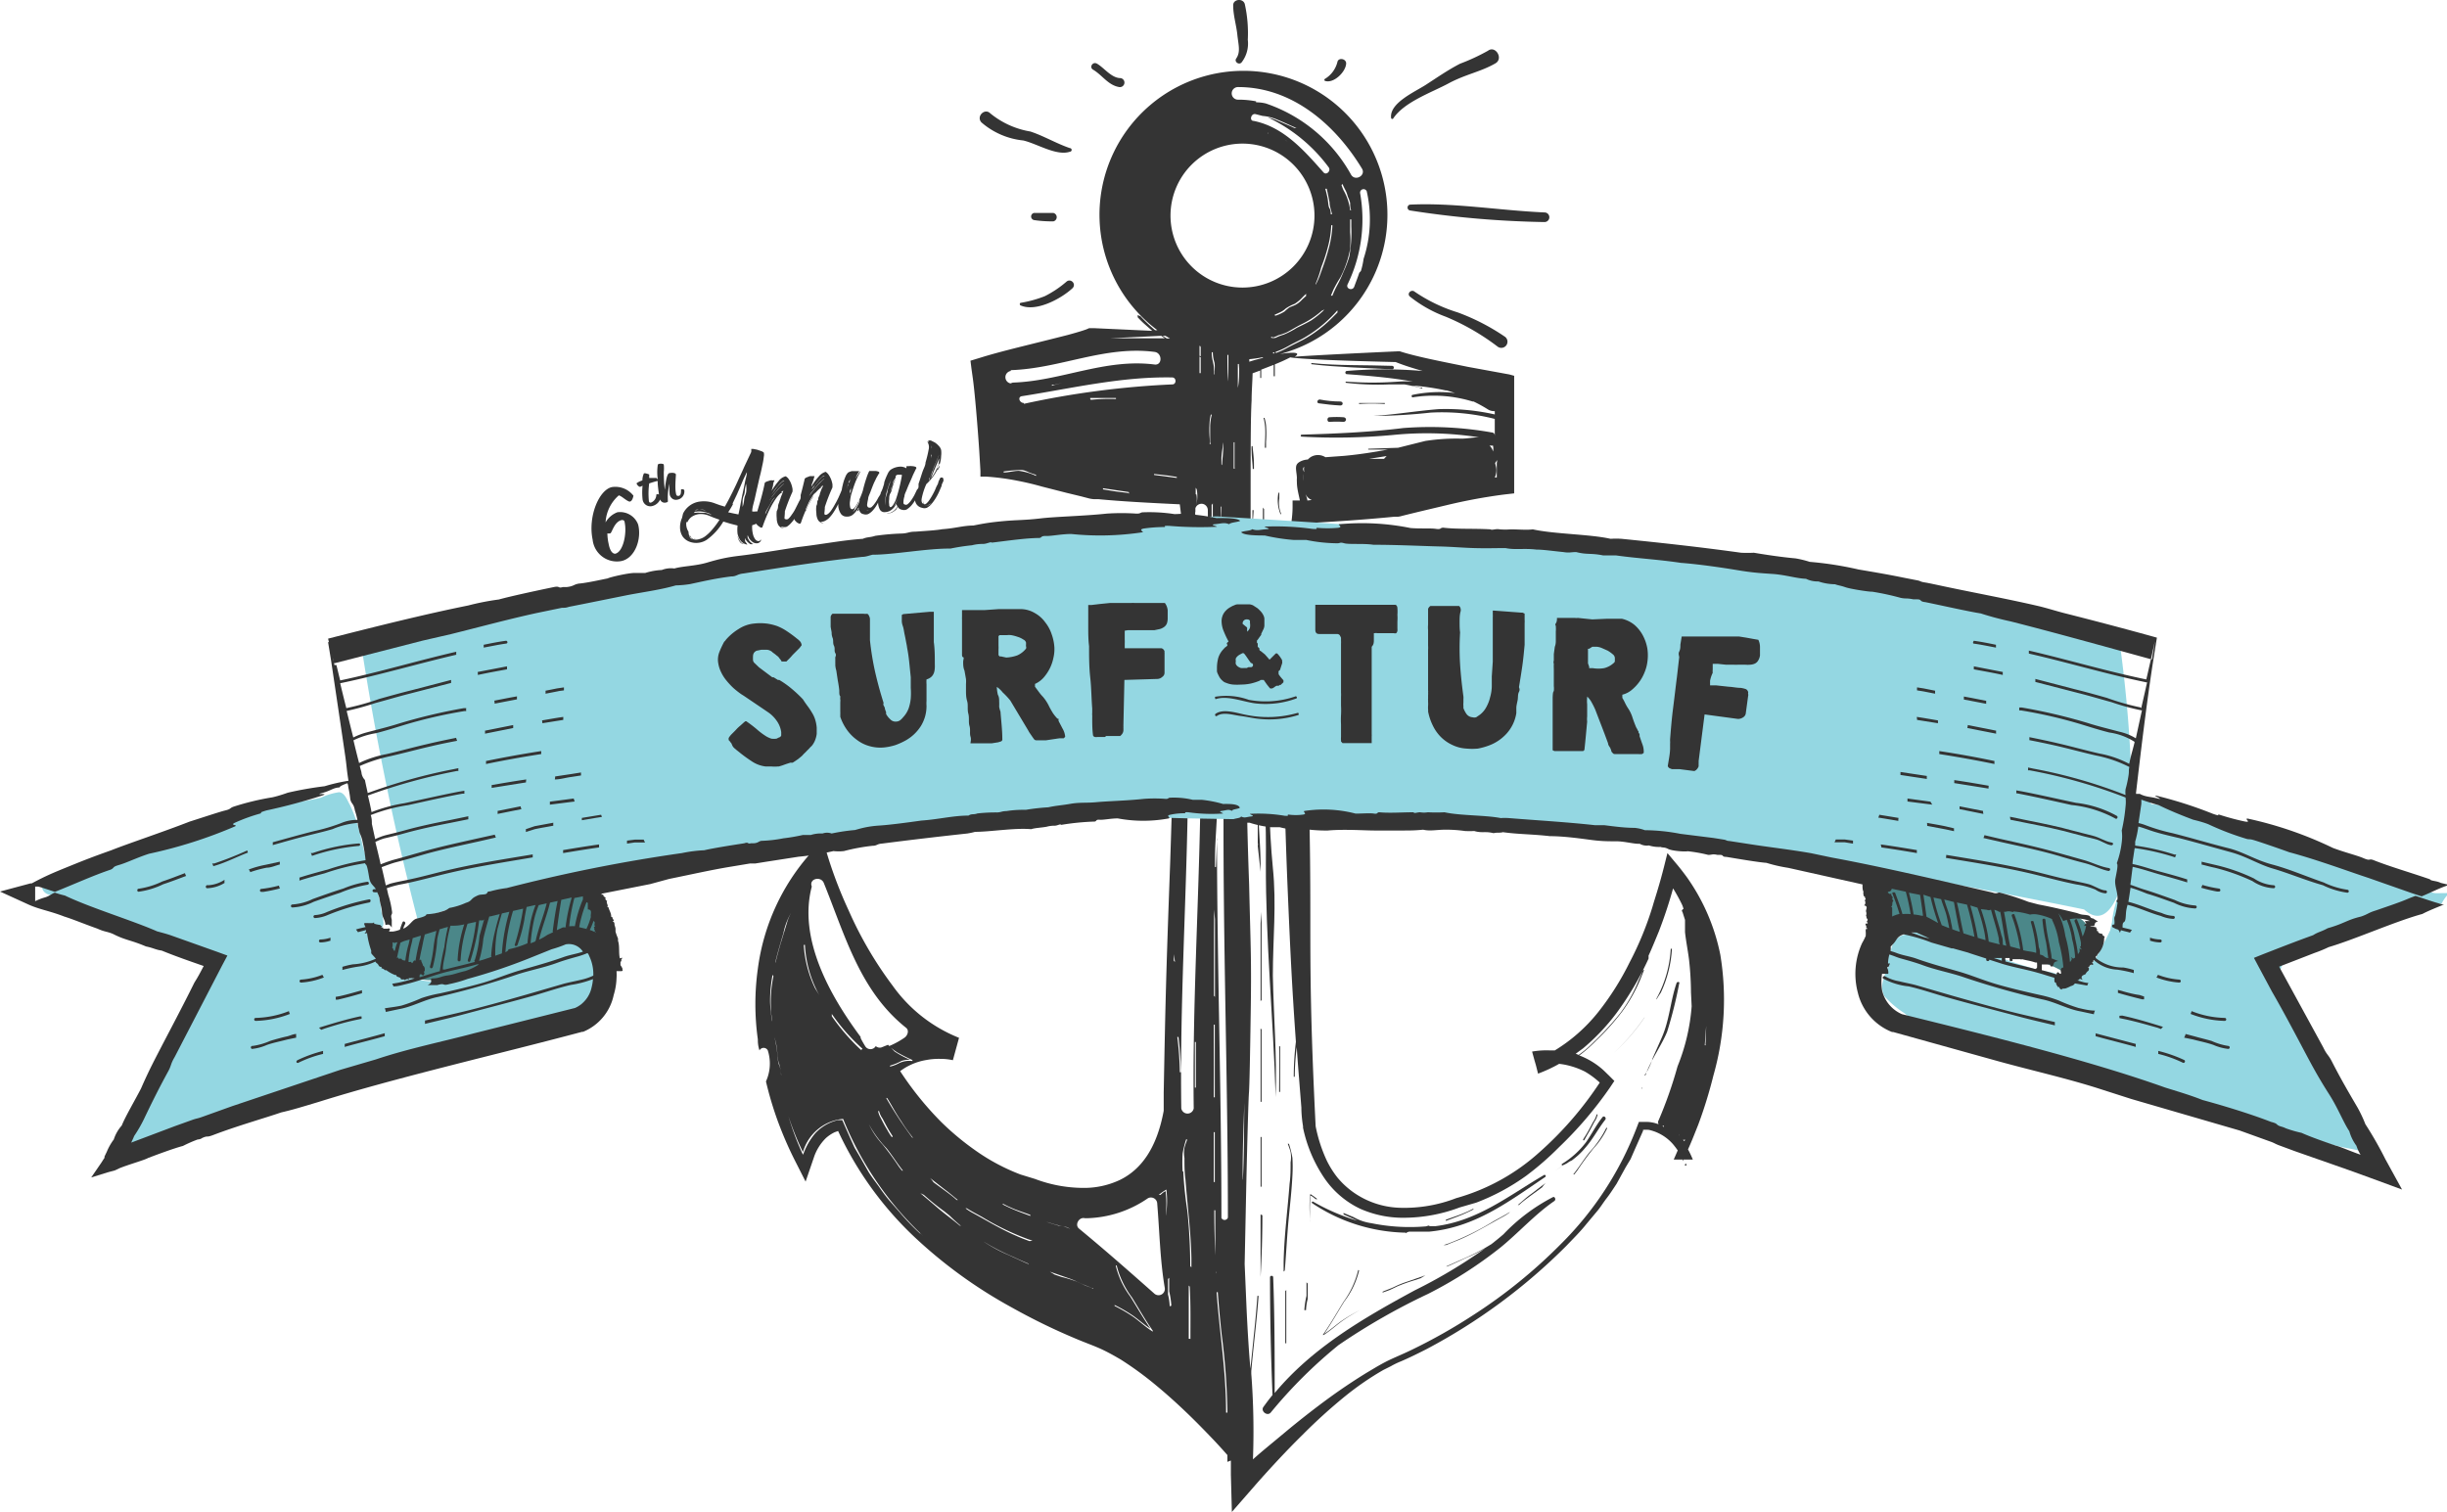 <svg xmlns="http://www.w3.org/2000/svg" viewBox="0 0 147.53 91.17"><defs><style>.cls-1{fill:#343434;}.cls-2{fill:#4b8789;}.cls-3{fill:#94d7e2;}</style></defs><title>surf-turf</title><g id="Layer_2" data-name="Layer 2"><g id="Layer_1-2" data-name="Layer 1"><path class="cls-1" d="M79.11,72.55a10.47,10.47,0,0,0,5.64,1.78l0,0s0,.07.05,0a.67.67,0,0,1,.15-.06c.39,0,.79,0,1.2,0,2.77-.26,4.75-1.77,7-3.29a.07.07,0,1,0-.07-.12c-2.12,1.24-4,2.77-6.55,3.08l-.4,0,.08-.06-.24.07a11.53,11.53,0,0,1-3.28-.19s0,0,0,0a3.06,3.06,0,0,1-1.09-.37L81,73.14a.29.29,0,0,1,0,.09l.65.29.19.09a12.45,12.45,0,0,1-2.67-1.15C79.1,72.43,79.06,72.51,79.11,72.55Z"/><path class="cls-1" d="M94.61,70.05l.39-.2s0,0,0,0l-.28.15a4.09,4.09,0,0,0,.84-.77c.48-.54.78-1.15,1.22-1.71.09-.11-.07-.27-.16-.16-.39.48-.64,1-1,1.52a5.25,5.25,0,0,1-1.44,1.3c-.05,0,0,.11,0,.1l.18-.08a3.52,3.52,0,0,0-.56.39h0a3.82,3.82,0,0,1,.68-.45Z"/><path class="cls-1" d="M99,65.65a0,0,0,0,0,0-.09S98.94,65.65,99,65.65Z"/><path class="cls-1" d="M101.08,59.28c-.37,1.08-.42,2.2-.88,3.26l-.57,1.29c0,.09-.37,1-.52,1s0,0,0,0l.1,0a0,0,0,0,0,0,0c.31-.91.93-1.72,1.3-2.61a26,26,0,0,0,.73-2.92C101.3,59.21,101.12,59.17,101.08,59.28Z"/><path class="cls-1" d="M101.69,70.28l-.06-.14-.06.13Z"/><path class="cls-1" d="M103.72,57.58a12.24,12.24,0,0,0-2-4.66c-.26-.36-.55-.72-.63-.81l-.56-.67-.21.84c-.31,1.23-.6,2.06-.67,2.33a19.48,19.48,0,0,1-1.41,3.44,16.67,16.67,0,0,1-1.9,3,10,10,0,0,1-2.6,2.29l-.29,0a5,5,0,0,0-1.08.07l.14.51,0,0,.09.31h0l.13.51A8.65,8.65,0,0,0,94,64.15a4,4,0,0,1,.48.08,4.69,4.69,0,0,1,1.08.39,5,5,0,0,1,.89.66,21.11,21.11,0,0,1-3.66,4.22,12.51,12.51,0,0,1-5,2.75h0a8.66,8.66,0,0,1-3.36.58,5.13,5.13,0,0,1-2.8-.91,5,5,0,0,1-1-.92A5.71,5.71,0,0,1,80,70a8.91,8.91,0,0,1-.68-2.09C79,61.51,79,58.51,79,55.26c0-5-.07-7.92-.38-13.32,0-1.13-.1-2.22-.14-3.07s0-1.47,0-1.64a5,5,0,0,1,.19-1.29A7.86,7.86,0,0,0,79,34.35l.11-1.21c0-.25,0-.53.06-.85s.06-.5.09-.77c1.54-.09,3.06-.19,4.79-.36l.21,0a1.09,1.09,0,0,0,.26-.05l.36-.09.74-.18,1.56-.37a32.65,32.65,0,0,1,3.5-.65l.61-.07v-.55c0-1.8,0-3.84,0-6.18v-.36L91,22.58l-2.51-.46c-1.56-.32-3.09-.61-4.11-.94h0c-3.35.15-5.7.28-6.32.33.41-.26-.07-.3-.9-.16a8.68,8.68,0,1,0-7.38-1.44h-.14a10,10,0,0,1-.88-.84L68.59,19l0,.13c.12.13.25.26.38.38l.5.44L66,19.79h-.34l-.16.07c-.33.12-.77.24-1.13.34l-1.07.27-1.77.44c-1,.25-1.79.46-2.46.67l-.56.17.06.48.08.57c.11.77.28,2.75.39,4.4l.07,1.19,0,.35.35,0a14.89,14.89,0,0,1,1.89.25c.51.1.94.2,1.47.35l1.49.38.87.21.46.12a1.64,1.64,0,0,0,.32.05l.26,0c1.35.13,3,.22,4.91.31.05.41.1.76.12,1.11s0,.9,0,1.39c0,1,0,2.16-.1,4.19-.13,2.51-.27,5.29-.32,6.18s-.15,4.82-.28,8.74c-.23,6.23-.28,8-.39,13.88,0,.48,0,.92,0,1.08-.41,2.22-1.33,3.52-2.62,4.16a5.06,5.06,0,0,1-2.25.49,8.3,8.3,0,0,1-2.89-.54h0l0,0-.88-.27a12.19,12.19,0,0,1-2.77-1.49,16.23,16.23,0,0,1-2-1.67,19.41,19.41,0,0,1-2.48-3.07,3.59,3.59,0,0,1,1.57-.67,4.07,4.07,0,0,1,.85-.07,3.41,3.41,0,0,1,.76.08l.37-1.35a9,9,0,0,1-4-3.14,23,23,0,0,1-2.65-4.53,26,26,0,0,1-1.31-3.43l-.3-1-.56.8-.1.14a13,13,0,0,0-3.21,7,15.31,15.31,0,0,0,0,4.25c0,.14,0,.37.1.67a.28.28,0,0,1,.5,0,2.6,2.6,0,0,1-.11,1.87,20.92,20.92,0,0,0,.69,2.33,22.63,22.63,0,0,0,1,2.33l.7,1.38.5-1.46a2.93,2.93,0,0,1,.72-1.16,2.21,2.21,0,0,1,.54-.36l.2-.07a20.74,20.74,0,0,0,4.85,6.62A28.57,28.57,0,0,0,61,78.84a37.41,37.41,0,0,0,3.83,1.87c.61.26,1.19.46,1.65.68s.83.44,1.09.59a20.42,20.42,0,0,1,2.17,1.59c.86.71,1.77,1.56,2.54,2.34S73.5,87.17,74,87.74c0,.14,0,.26,0,.41l.21-.08c0,.26,0,.54,0,.86l.06,2.24,1.44-1.65c.72-.82,1.8-2,2.82-3a32.75,32.75,0,0,1,2.62-2.37,17.63,17.63,0,0,1,2.25-1.54l.46-.23a4.84,4.84,0,0,1,.6-.29c.47-.2,1-.46,1.55-.74a34.93,34.93,0,0,0,8.44-6.24c.4-.42.82-.83,1.21-1.32l.61-.73c.21-.24.38-.53.59-.8s.4-.57.6-.87l.55-1,.3-.5.24-.55.51-1.15,0-.06h0a2.06,2.06,0,0,1,.35,0,2.71,2.71,0,0,1,1.46.87,4.5,4.5,0,0,1,.28.37l-.24.55.54,0a.42.42,0,0,1,0,.1.47.47,0,0,0,.05-.1l.56,0a5.62,5.62,0,0,0-.29-.61c.22-.48.42-1,.62-1.5a27.3,27.3,0,0,0,.91-2.95A16.7,16.7,0,0,0,103.72,57.58Zm-43.26,15c.14.07.28.15.43.21.4.19.82.31,1.23.47l0,.06-.54-.2a10.24,10.24,0,0,1-1.12-.49Zm-3.52-.87c.28.21.54.43.81.65l-.07,0-.17-.15c-.39-.32-.82-.61-1.23-.92h0a1.71,1.71,0,0,0-.21-.26ZM54.33,67.6a9.39,9.39,0,0,0,.71,1H55a24.83,24.83,0,0,1-1.56-2.37s0-.06.06,0C53.75,66.63,54,67.12,54.33,67.6Zm-.89,1.63c.35.43.64.91,1,1.36h-.06l-.18-.23a16.37,16.37,0,0,0-1-1.36,4.87,4.87,0,0,1-.81-1.2s0-.07,0,0A6.7,6.7,0,0,0,53.44,69.23ZM52.94,67s.05,0,.06,0a1.32,1.32,0,0,0,.21.45l.18.34c.13.25.27.48.42.71l0,.06-.05,0a3.87,3.87,0,0,1-.27-.43c-.15-.24-.27-.48-.4-.73A1.34,1.34,0,0,1,52.94,67Zm-4-13.48,0,0,0-.07c-.18-.46.55-.65.73-.2,1.28,3.16,2.17,6.5,4.95,8.72.21.16.1.46-.07.59a4.91,4.91,0,0,1-.95.52,4.37,4.37,0,0,0,.48.37,10.12,10.12,0,0,0,.93.47s0,.06,0,.06a1.44,1.44,0,0,0-.79.12,2.09,2.09,0,0,1-.54.21s-.06,0,0-.06a3.16,3.16,0,0,0,.66-.27,1.24,1.24,0,0,1,.54-.07,6.5,6.5,0,0,1-.94-.5L53.54,63l-.4.16a.36.36,0,0,1-.34-.08.37.37,0,0,1-.64,0q-.15-.24-.27-.48a.18.18,0,0,1,0-.07C50.06,60.07,48.11,56.63,48.94,53.47Zm3,9.82a12.61,12.61,0,0,1-1.79-2.06s0-.09,0-.14A11.49,11.49,0,0,0,52,63.24S51.94,63.32,51.91,63.29ZM48.53,57a7,7,0,0,0,.86,3V60l-.25-.41A7,7,0,0,1,48.46,57S48.52,56.92,48.53,57Zm-2.05,3.9c0,.21.05.41.08.62a.59.59,0,0,0,0,.08,7.75,7.75,0,0,1-.13-1.18,8.21,8.21,0,0,1,.15-1.64.41.41,0,0,1,.05.09A7.65,7.65,0,0,0,46.48,60.86Zm.61,3.9a1.59,1.59,0,0,0-.13-.61,2.09,2.09,0,0,1-.08-.5,7.83,7.83,0,0,0-.17-1.08.2.2,0,0,0,0-.09c0,.15.07.3.09.46.06.32.07.65.12,1a3.15,3.15,0,0,1,.18.85S47.08,64.8,47.09,64.76Zm0-8c-.12.42-.24.85-.34,1.27l0-.07c.14-.58.31-1.15.48-1.72a4,4,0,0,1,.71-1.61,0,0,0,1,1,0,0,2.9,2.9,0,0,0-.5,1C47.32,56.06,47.21,56.42,47.1,56.78Zm8.39,17.59a13.91,13.91,0,0,1-1.24-1.29l-.63-.72a9.81,9.81,0,0,1-.6-.8c-.2-.28-.42-.56-.62-.87l-.57-1-.3-.51-.25-.55-.49-1.11-.26,0a2.71,2.71,0,0,0-1.38.81,4,4,0,0,0-.67,1.14l-.06.14-.06-.13a16.24,16.24,0,0,1-.81-2.18,16.63,16.63,0,0,0,.87,2.15,2.77,2.77,0,0,1,2.42-2,19.82,19.82,0,0,0,5.08,7.29C55.78,74.63,55.63,74.51,55.49,74.37Zm2.38-.49c-.45-.38-.93-.72-1.37-1.1s-.66-.56-1-.85l.21.1a15.3,15.3,0,0,0,1.24,1l.31.25c.22.22.45.42.69.63ZM62,76.22c-.47-.2-.93-.43-1.4-.63a9.31,9.31,0,0,1-1.31-.73s0,0,0,0l.35.21a13,13,0,0,0,1.45.72c.31.15.62.28.94.42A.18.18,0,0,0,62,76.22Zm.07-1.38c-.27-.1-.54-.2-.8-.32-.94-.4-1.79-.93-2.68-1.41a3.11,3.11,0,0,1-.38-.25h.08c.32.21.66.37,1,.57A15.92,15.92,0,0,0,62,74.73l.25.08Zm1-1.17.46.14c.2.06.41.11.61.15a.79.79,0,0,1,.37.14s0,.07,0,0a1.91,1.91,0,0,0-.68-.19l-.56-.17Zm2.76,4c-.15-.07-.31-.11-.46-.18s-.28-.13-.42-.2A8.34,8.34,0,0,0,64,77l-.41-.14-.3-.18h0l1.09.38a5.74,5.74,0,0,1,.72.3c.24.12.5.2.74.31C65.94,77.66,65.9,77.72,65.87,77.7Zm3.63,2.6c-.39-.25-.73-.57-1.1-.84a9,9,0,0,0-1.16-.68s0-.07,0-.06a9,9,0,0,1,1.16.68c.33.24.64.52,1,.75-.43-.63-.81-1.29-1.21-1.93a5.13,5.13,0,0,1-.88-1.86s.06-.06.06,0a5.37,5.37,0,0,0,.92,1.91c.41.67.8,1.35,1.25,2A0,0,0,0,1,69.5,80.3ZM69.59,78c-1.49-1.32-3-2.65-4.53-3.91-.29-.23,0-.73.35-.63h.07a6.77,6.77,0,0,0,3.72-1.2.38.38,0,0,1,.57.33c.14,1.68.17,3.38.45,5.05A.38.38,0,0,1,69.59,78Zm.7-4.72v.15c0-.06,0-.12,0-.18a6.94,6.94,0,0,0,0-1.29c0-.11,0-.15-.09-.1a1.37,1.37,0,0,0-.23.19l0,0h-.11a3.76,3.76,0,0,1,.46-.32,0,0,0,0,1,0,0A5.52,5.52,0,0,1,70.29,73.3Zm.23,5.45a3.2,3.2,0,0,0-.1-.67c0-.18,0-.36,0-.54s0-.27,0-.4a.23.23,0,0,0,.07-.07c0,.27,0,.55,0,.82a5,5,0,0,1,.13.86S70.52,78.79,70.52,78.75ZM70.84,58a.23.23,0,0,1-.07-.07c0-.24,0-.49,0-.73,0-.49,0-1,0-1.46l0,.11c0,.56,0,1.12,0,1.69Zm7.73-28.86a.15.15,0,0,0,0-.07h0Zm0-.14h0a1.14,1.14,0,0,1,.06-.53c-.09-.16-.08-.26,0-.32a.73.73,0,0,0,0,.29A1.69,1.69,0,0,0,78.57,29Zm.25,1.18c0-.13-.07-.26-.11-.39a.67.67,0,0,0,.38.36Zm2.91-2.3-.06,0,.13,0Zm1.44,1.93-.18,0v-.06h.34Zm.27-2.14-.07,0-.84,0,1.07-.17Zm2.42-.48,0,0h.09ZM88.51,27h0l-.08,0h.1Zm1.51.28a.64.64,0,0,0-.22-.41l.21,0A.74.74,0,0,1,90,27.27Zm.22.66c0,.33,0,.63,0,.85h-.12a1,1,0,0,0,.08-.62l-.06-.25.13-.18Zm-9.6-9.1-.38.38a7.69,7.69,0,0,1-1.68,1.26c-.33.17-.67.33-1,.51a4,4,0,0,1-.67.3v-.07a5.22,5.22,0,0,0,.83-.39c.34-.19.7-.34,1-.53a8.06,8.06,0,0,0,1.78-1.46l.11-.13Zm-4,1.54a0,0,0,0,1,0,0v-.05s0-.06.06,0,.35-.11.4-.12.34-.1.5-.18.57-.33.87-.48a5.18,5.18,0,0,0,1.22-.81l.16-.08-.1.11a5.75,5.75,0,0,1-.68.54c-.28.17-.59.31-.89.46a4.94,4.94,0,0,1-.79.41,2.82,2.82,0,0,0-.48.19A.6.6,0,0,1,76.65,20.37Zm.19.86v.07h-.06s-.06,0,0-.06Zm0-2.25.31-.14a1.39,1.39,0,0,0,.38-.25,2.77,2.77,0,0,1,.54-.28,2.32,2.32,0,0,0,.5-.43l.19-.18a.28.28,0,0,0,0,.13l-.24.22a1.45,1.45,0,0,1-.44.34l-.32.13a2.48,2.48,0,0,0-.3.25,2.37,2.37,0,0,1-.56.26S76.83,19,76.87,19ZM75.58,7.29c-.27,0-.16-.46.11-.41l.43.11a2.84,2.84,0,0,1,.88.22c.32.13.62.27.93.41l.24.1-.13,0-.21-.1-.91-.39a3,3,0,0,0-.48-.15,9.69,9.69,0,0,1,3.66,3c.17.21-.13.52-.31.31C78.64,9.09,77.39,7.65,75.58,7.29Zm2.86,1.82h0a4.87,4.87,0,0,0-.76-.55c-.19-.1-.36-.23-.55-.33s-.59-.31-.66-.22-.07,0,0,0l0,0,0,0a4.53,4.53,0,0,1,1.38.67l.51.38Zm1.72,3.09c0,.24.1.48.15.72l-.08,0c0-.12,0-.24-.08-.37s-.07-.43-.12-.65-.08-.35-.13-.52l.09,0C80.06,11.69,80.11,11.94,80.16,12.2Zm-.5,3.91a10.45,10.45,0,0,0,.43-1.34,5.89,5.89,0,0,0,.17-1.19l.07,0v.05a6.47,6.47,0,0,1-.25,1.46c-.13.5-.32,1-.48,1.45a4.46,4.46,0,0,1-.28.63l0-.06A6.88,6.88,0,0,0,79.66,16.11Zm.94,1.13a6.28,6.28,0,0,0-.27.59l-.09,0,.15-.36a7.78,7.78,0,0,1,.42-.74A6.15,6.15,0,0,0,81.4,15a6.55,6.55,0,0,0,0-1c0-.26,0-.51,0-.77h.07c0,.14,0,.28,0,.41a8.58,8.58,0,0,1-.12,1.83,6.43,6.43,0,0,1-.35.92A6.92,6.92,0,0,1,80.6,17.24Zm.28-6.08.05-.07v0c.07.14.13.28.21.42a2.06,2.06,0,0,1,.12.35,1.74,1.74,0,0,1,.14.38c0,.15,0,.29.06.44H81.4A3.17,3.17,0,0,0,81,11.47,3,3,0,0,1,80.88,11.16Zm1.52.37a7.63,7.63,0,0,1-.19,4.08.06.06,0,0,1,0,0,4.52,4.52,0,0,1-.16.73l-.1.11a.43.43,0,0,0,0,0c-.09.28-.2.55-.3.83s-.51.14-.41-.12A9,9,0,0,0,82,11.64.21.21,0,0,1,82.4,11.53ZM74.65,5.25c3.25,0,5.85,2.26,7.46,4.91.26.42-.4.79-.65.38a9.28,9.28,0,0,0-5.14-4.3,2.44,2.44,0,0,0-.59-.07,0,0,0,0,1,0-.06s0,0,0,0a5.7,5.7,0,0,0-1.1-.1A.38.38,0,0,1,74.65,5.25Zm-4.39,15,.28.16h-.19l-.25-.15Zm-.25,0,.22.15H66.9Zm-9.07,2.07c3-.1,5.65-1.49,8.67-1.1.47.06.48.82,0,.76-3-.38-5.64,1-8.55,1.09l-.14.05,0,0-.06,0,.07,0A.38.38,0,0,1,60.94,22.37Zm4,.66H64.7a7.14,7.14,0,0,0-1.28.28s0,0,0-.06l.16,0A6.56,6.56,0,0,1,64.7,23h.23Zm-2.51,5.7a3.51,3.51,0,0,0-1-.29c-.31,0-.61.1-.92.1a0,0,0,1,1,0-.06,8.16,8.16,0,0,1,1.1-.09,1.15,1.15,0,0,1,.37.12,4.59,4.59,0,0,0,.48.17l0,.07Zm-.7-4.38c-.27,0-.39-.37-.12-.41,3-.47,6-1.19,9.06-1.13.27,0,.27.43,0,.42A52.79,52.79,0,0,0,61.73,24.35Zm4-.24v-.06c.28,0,.56,0,.85,0l.7,0a.21.21,0,0,1,0,.06A10.73,10.73,0,0,0,65.77,24.11Zm2.31,5.67-.8-.1-.74-.12v-.07l1.55.23S68.08,29.76,68.08,29.78Zm2.25-1-.71-.09v-.06l.87.1.5.08v.06Zm.84,35.9a18.53,18.53,0,0,0-.15-2.1l.07,0a20.78,20.78,0,0,1,.15,2.08S71.17,64.72,71.17,64.68Zm.17,6a9.49,9.49,0,0,1,0-1.07,6.21,6.21,0,0,1,.21-.85s.07,0,.07,0-.13.33-.17.51a1.78,1.78,0,0,0,0,.61c0,.43,0,.85.06,1.28.12,1.59.33,3.17.36,4.76v.55l-.07-.07c0-1.1-.06-2.2-.17-3.3C71.47,72.27,71.38,71.45,71.34,70.64Zm.43,10.1a0,0,0,0,1-.06,0c0-.92,0-1.85,0-2.77v-.44l.06.06C71.79,78.64,71.77,79.69,71.77,80.74Zm.31-15.15c0-.92,0-1.83,0-2.75l.06,0c0,.91,0,1.82,0,2.73A0,0,0,0,1,72.08,65.59Zm.33-17c-.1,6.09-.48,12.15-.4,18.25a.38.38,0,0,1-.75,0c-.09-6.1.29-12.16.39-18.25,0-3,0-6.08.14-9.12.06-1.5.15-3,.24-4.49a29,29,0,0,1,.29-3.69.36.36,0,0,1-.21-.43l0-.2a.39.39,0,0,1,.47-.26h0a.39.39,0,0,1,.28.37C72.89,36.7,72.5,42.64,72.41,48.58Zm-.28-18.77c0-.14,0-.27,0-.4l.06.09a2.27,2.27,0,0,1-.13,1.27s-.07,0,0,0A1.64,1.64,0,0,0,72.13,29.81Zm.23-8.35c0-.17,0-.35,0-.53s.07,0,.07,0v.55Zm.07.09c0,.32,0,.63,0,.95h-.07c0-.32,0-.65,0-1ZM73,26.77h-.07a2.16,2.16,0,0,0,0-.36,6.55,6.55,0,0,1,0-1A3.12,3.12,0,0,1,73,25l.06,0a3.19,3.19,0,0,0-.1.68c0,.34,0,.67,0,1Zm.19-4.17v-.36c0-.33-.16-.63-.13-1a0,0,0,0,1,.06,0,2.17,2.17,0,0,0,.1.62,1.89,1.89,0,0,1,0,.53v.16Zm0,32.13.06.7c0,1.56,0,3.13,0,4.69a.19.19,0,0,0-.06-.07h0c0-1.15,0-2.3,0-3.44C73.19,56,73.2,55.35,73.2,54.73Zm-.14-22.34c0-.65,0-1.3,0-1.95a.22.22,0,0,0,.07-.09v2A0,0,0,0,1,73.06,32.39Zm.12,29.4.07,0v4.38h-.06V66C73.19,64.59,73.18,63.19,73.18,61.79Zm.07,6.49v3a0,0,0,0,1-.06,0V68.26Zm.08,8.5,0-.08c-.07-1.24-.11-2.48-.11-3.72a0,0,0,1,1,.06,0c0,.13,0,.27,0,.41s0,0,0,0,0,.21,0,.31c0,.65,0,1.3,0,2,0,.22,0,.44,0,.66S73.34,76.63,73.33,76.78Zm.6,8.4c0-.91-.05-1.82-.13-2.72-.13-1.52-.33-3-.44-4.54l.07,0c.06.84.14,1.68.23,2.52A40,40,0,0,1,74,85.18,0,0,0,0,1,73.93,85.18Zm-.28-11.72c0-7.64-.26-15.28-.27-22.92v0a.32.32,0,0,0,0,.17l-.06,1.57-.06,0c0-.14,0-.28,0-.42,0-.78.06-1.55.1-2.32s0-1.54,0-2.31l0,0c0-3.92.16-7.83.44-11.75,0-.27.44-.27.42,0-.88,12.63-.18,25.3-.18,37.94A.21.21,0,0,1,73.65,73.46Zm0-42.91c0,.16,0,.32,0,.48,0,.42.1.83.11,1.25s0,.81,0,1.22a.76.76,0,0,1-.14.67s-.07,0,0,0,.13-.39.12-.58,0-.36,0-.54c0-.48,0-.95-.06-1.43a9.45,9.45,0,0,1-.07-1.07ZM73.64,28v-.33c0-.33.08-.66.11-1l0,0a1.51,1.51,0,0,1,0,.3c0,.36-.06.72-.07,1.09A.12.12,0,0,0,73.64,28ZM74,21.4a0,0,0,1,1,.06,0V23h0C74,22.47,74,21.93,74,21.4Zm.3,15.44s-.07,0-.07,0a4.41,4.41,0,0,1,.08-.73,4.14,4.14,0,0,0,0-.86c0-.56,0-1.12,0-1.68s0-1,0-1.51c0-.23,0-.46-.06-.69l.07.05c0,.34.07.67.07,1,0,.51,0,1,0,1.52s0,1,0,1.5S74.29,36.37,74.29,36.84Zm.14-8.58-.06,0v-.43c0-.39,0-.77,0-1.16l.05,0c0,.5,0,1,0,1.49Zm.16-4a.1.1,0,0,1,0-.05l0-.23s0,.08,0,.12A.92.92,0,0,0,74.59,24.29Zm0-.47v-.07l0-.31Zm.11-1.57c0,.37,0,.77-.08,1.17,0-.48,0-1,0-1.44,0,0,0,0,.06,0ZM70.57,13a4.34,4.34,0,1,1,4.34,4.34A4.34,4.34,0,0,1,70.57,13Zm5.57,8.58h0c-.27.07-.54.14-.82.23v-.15A7.34,7.34,0,0,0,76.14,21.54ZM75,49.81c0-.78,0-1.52-.05-2.24C75,48.12,75,48.81,75,49.81Zm-.08,21.32c0,.14,0,.3,0,.48l0-1c0-1.57.07-3.08.1-4.12C75,68.45,75,70,74.93,71.13Zm25.31-3.25h0l.08,0,0,.09Zm1,.61a.36.36,0,0,1,0-.11l0,0v.12a.08.08,0,0,0,0,0Zm.34.35-.1-.11h.14A.49.49,0,0,0,101.53,68.84Zm.15-.92,0,0,0-.11A1,1,0,0,0,101.68,67.92Zm.27-7.24a12,12,0,0,1-.85,3.62A25.49,25.49,0,0,1,100,67.55a.23.23,0,0,0,0,.24l-.23-.07a2.11,2.11,0,0,0-.55-.07h-.41l-.15.39A19.89,19.89,0,0,1,94.12,75a31.08,31.08,0,0,1-5.3,4.3,33.29,33.29,0,0,1-3.68,2.08c-.59.29-1.16.51-1.62.75s-.82.47-1.08.62c-.51.31-1.34.84-2.25,1.5s-1.89,1.43-2.74,2.14S76.11,87.49,75.54,88a45.21,45.21,0,0,0-.1-5.16c0-.05,0-.11,0-.17.13-1.51.33-3,.44-4.53l-.07,0c-.06.84-.14,1.68-.23,2.52-.06.62-.13,1.25-.19,1.87-.08-.78-.18-2.4-.24-3.74l-.11-2.57.1-4.84c.06-2.67.13-5.14.16-5.49s.07-2.38.1-4.51c.06-3.61,0-4.14-.09-8.05-.19-5.2-.2-8.34,0-13.34.09-2.37.12-3.68.13-5.82a.41.41,0,0,0,.13.25s.07,0,0-.05-.13-.38-.12-.57,0-.36,0-.54a13.69,13.69,0,0,1,.07-1.43c0-.35.05-.71.06-1.07l-.07,0c0,.16,0,.32,0,.48,0,.42-.1.83-.11,1.25v.74c0-.69,0-1.48,0-2.42,0-3.93,0-5.59.06-6.68,0-.55.05-1.1.06-1.62l.46-.17c0,.1,0,.2,0,.3v.15l.06,0v-.36s0-.09,0-.14l.75-.29c0,.23,0,.46,0,.69h.07c0-.24,0-.48,0-.72a10.2,10.2,0,0,0,.93-.42c.51.09,2.81.2,6.26.28h.09c.45.18.8.29,1.16.4l.47.14a27.06,27.06,0,0,0-4.59,0,.1.1,0,0,0,0,.19c1.32.1,2.7.21,4,.45a6,6,0,0,0-.85,0,21.37,21.37,0,0,1-3.2,0s0,.06,0,.07a16.36,16.36,0,0,0,2.62.1c.32,0,.62,0,.93,0a9.77,9.77,0,0,1,1.07.25s0,0,0-.06l-.16,0-.44-.12a14.4,14.4,0,0,1,2,.29s.06,0,.07,0l.51.16a7.83,7.83,0,0,0-2.56.11c-.1,0-.06.17,0,.15a8,8,0,0,1,3.61.25s0,0,.06,0a8.52,8.52,0,0,1,.84.46.7.7,0,0,0,.44.12v.2a13.57,13.57,0,0,0-3.37-.32c-1.32.1-2.62.33-3.94.41a0,0,0,1,0,0,0,32.9,32.9,0,0,0,3.44-.2,12.93,12.93,0,0,1,3.87.38c0,.34,0,.7,0,1.07h0c0-.1,0-.23-.16-.25a21.3,21.3,0,0,0-5.35-.27c-2,.25-4.08.34-6.13.4a.06.06,0,0,0,0,.12,37.28,37.28,0,0,0,5.49-.1,20.51,20.51,0,0,1,5.2.14c-.35,0-.71.08-1.06.08a12.23,12.23,0,0,0-2.18.14L84.29,27l-1.8.06s0,.05,0,.05h1.19c-.89.16-1.77.3-2.66.38l-1.11.08a.84.84,0,0,0-.9,0,1.07,1.07,0,0,0-.16.14h0c-.18,0-.54.1-.66.29s0,.55,0,.83a1.87,1.87,0,0,0,0,.25v0h0c0,.37.11.74.18,1.1h0l-.44,0,0,.39c0,.62-.12,1.14-.14,1.62s0,.92-.08,1.42c-.05,1-.13,2.19-.21,4.23-.12,2.52-.16,5.32-.15,6.22s.1,4.84.25,8.76c.19,4.61.3,6.76.53,10h0A18,18,0,0,0,78,64.93s.06,0,.06,0a15.37,15.37,0,0,1,.12-1.79c.07,1.06.17,2.24.28,3.65,0,.51.08,1,.1,1.12V68a8.51,8.51,0,0,0,1.32,3.09,5.44,5.44,0,0,0,2.13,1.8,6.36,6.36,0,0,0,2.7.54A9.58,9.58,0,0,0,88,72.81l1-.29a13.14,13.14,0,0,0,3-1.61A17.8,17.8,0,0,0,94,69.17a23.3,23.3,0,0,0,3.07-3.6l.26-.39L97,64.85c-.13-.12-.26-.26-.41-.39a4.63,4.63,0,0,0-1.38-.82,1,1,0,0,0,.13-.09,8.55,8.55,0,0,0,.9-.81A14.59,14.59,0,0,0,97.8,61a9.4,9.4,0,0,0,1.09-1.93l.24-.6-.09.06c-.08.2-.15.39-.24.57a8.58,8.58,0,0,1-1.12,2,17.13,17.13,0,0,1-1.58,1.72,6.29,6.29,0,0,1-.92.79h0L95,63.54l.45-.33a12.73,12.73,0,0,0,2-2.11,18.57,18.57,0,0,0,1.94-3.29h0a1.21,1.21,0,0,0,0-.18c.22-.48.43-1,.62-1.46a27.27,27.27,0,0,0,.86-2.6,10.33,10.33,0,0,1,.55,1,1.69,1.69,0,0,1,.08.24.15.15,0,0,0-.1.12l-.06-.07a0,0,0,1,0,0,0,.71.71,0,0,1,.1.14h0l.15.47c0,.25,0,.53,0,.74.06.55.17,1.09.24,1.64a18.6,18.6,0,0,1,.12,2Zm.08,6.68h0l0,0,.14-.22h0C102.08,67.19,102.05,67.28,102,67.36Zm.79-4.33h-.08l.09-1.23v-.1c0-.12,0-.23,0-.34C102.87,62,102.85,62.53,102.82,63Z"/><path class="cls-1" d="M87.71,73.42a10.24,10.24,0,0,0,1.12-.49l0-.05c-.14.07-.28.15-.43.21-.4.18-.82.31-1.23.46l0,.07Z"/><path class="cls-1" d="M95.73,68.37c.15-.24.27-.49.4-.73a1.16,1.16,0,0,0,.19-.44s0,0-.06,0a1.32,1.32,0,0,1-.21.45l-.18.34c-.13.25-.27.48-.42.71l0,.06.06,0Z"/><path class="cls-1" d="M91.51,72.66l.07,0,.17-.15c.39-.32.82-.61,1.23-.92h0a1.71,1.71,0,0,1,.21-.26l-.88.67C92,72.22,91.78,72.44,91.51,72.66Z"/><path class="cls-1" d="M87.28,75l-.25.08.14,0,.8-.32c.94-.4,1.79-.93,2.68-1.41a3.11,3.11,0,0,0,.38-.25H91c-.32.21-.66.37-1,.57A15.92,15.92,0,0,1,87.28,75Z"/><path class="cls-1" d="M96.85,68a6.22,6.22,0,0,1-1,1.46c-.35.43-.64.91-1,1.36h.06l.18-.23a16.37,16.37,0,0,1,1-1.36,4.87,4.87,0,0,0,.81-1.2S96.86,68,96.85,68Z"/><path class="cls-1" d="M84.1,77.58c-.24.12-.5.2-.74.31,0,0,0,.08,0,.06s.31-.11.46-.18.28-.13.42-.2a10,10,0,0,1,1-.36l.4-.13.3-.18h0l-1.09.38A5.74,5.74,0,0,0,84.1,77.58Z"/><path class="cls-1" d="M83.49,24.36V24.3c-.28,0-.56,0-.85,0s-.47,0-.7,0a.21.21,0,0,0,0,.06A10.73,10.73,0,0,1,83.49,24.36Z"/><path class="cls-1" d="M75.52,26.9l-.06,0a1.51,1.51,0,0,0,0,.3c0,.36.06.72.07,1.08l.07,0v-.33C75.6,27.56,75.54,27.23,75.52,26.9Z"/><path class="cls-1" d="M76.26,26.93V27h.07c0-.12,0-.24,0-.36a6.55,6.55,0,0,0,0-1,3.12,3.12,0,0,0-.09-.44l-.06,0a3.1,3.1,0,0,1,.1.68C76.3,26.27,76.26,26.6,76.26,26.93Z"/><path class="cls-1" d="M76.21,32.64V30.69a.22.22,0,0,1-.07-.09v2S76.21,32.68,76.21,32.64Z"/><path class="cls-1" d="M77.25,31a1.66,1.66,0,0,1-.12-.94c0-.13,0-.26,0-.39l-.06.09A2.27,2.27,0,0,0,77.2,31S77.27,31,77.25,31Z"/><path class="cls-1" d="M76,62.12v4.32h.06v-.18c0-1.41,0-2.81,0-4.21l-.07,0Z"/><path class="cls-1" d="M76,71.56s.06,0,.06,0v-3l-.06,0Z"/><path class="cls-1" d="M76,60.37s0,0,.06-.07h0c0-1.15,0-2.3,0-3.44,0-.63,0-1.25,0-1.87l-.06.7C76,57.24,76,58.81,76,60.37Z"/><path class="cls-1" d="M76,52.59c0-.14,0-.28,0-.42,0-.78-.06-1.55-.1-2.32s0-1.54,0-2.31c0,0-.07,0-.07,0,0,.87,0,1.73,0,2.6,0,.23,0,.46,0,.69a.32.32,0,0,1,0,.17L76,52.57Z"/><path class="cls-1" d="M77.37,44.4s-.07,0-.07,0v1.87l.06-.71C77.36,45.18,77.37,44.79,77.37,44.4Z"/><path class="cls-1" d="M77.34,51.61l0,.48c0,.48,0,1,0,1.45l0,0v-.72c0-.4,0-.8,0-1.19Z"/><path class="cls-1" d="M77.12,65.84a0,0,0,0,0,.06,0c0-.92,0-1.83,0-2.75l-.06,0C77.14,64,77.12,64.93,77.12,65.84Z"/><path class="cls-1" d="M75.52,37.38a0,0,0,1,0-.06,0c0,.82,0,1.64.06,2.46l.07,0C75.55,39,75.52,38.19,75.52,37.38Z"/><path class="cls-1" d="M75.63,41.07h0c0,1,.08,2,.06,3a0,0,0,1,0,.06,0c0-1,0-2,0-3Z"/><path class="cls-1" d="M76,73.23v.45c0,.1,0,.21,0,.31,0,.65,0,1.3,0,2,0,.22,0,.44,0,.66s0,.28,0,.43L76,77c.07-1.24.11-2.48.11-3.72A0,0,0,1,0,76,73.23Z"/><path class="cls-1" d="M77.71,73.33c.08-.81.17-1.63.21-2.44a9.49,9.49,0,0,0,0-1.07,6.21,6.21,0,0,0-.21-.85s-.07,0-.07,0,.13.33.17.5a1.86,1.86,0,0,1,0,.62c0,.43,0,.85-.06,1.28-.12,1.59-.33,3.16-.36,4.76v.55l.07-.07C77.55,75.53,77.6,74.43,77.71,73.33Z"/><path class="cls-1" d="M77.55,81c0-.93,0-1.85,0-2.78v-.43l-.06.06c0,1,0,2.1,0,3.15A0,0,0,1,0,77.55,81Z"/><path class="cls-1" d="M79,73.7a1.16,1.16,0,0,0,0-.18,6.94,6.94,0,0,1,0-1.29c0-.11,0-.15.09-.1a2,2,0,0,1,.23.18l0,0h.11A4.6,4.6,0,0,0,79,72S79,72,79,72a5.94,5.94,0,0,0,0,1.52Z"/><path class="cls-1" d="M78.74,79a3.1,3.1,0,0,1,.1-.67c0-.18,0-.36,0-.54s0-.27,0-.4a.23.23,0,0,1-.07-.07c0,.27,0,.54,0,.82a5,5,0,0,0-.13.86S78.74,79,78.74,79Z"/><path class="cls-1" d="M81.94,76.61s-.06-.06-.06,0A5.37,5.37,0,0,1,81,78.5c-.41.67-.8,1.35-1.25,2a0,0,0,0,0,.05,0c.39-.24.73-.56,1.1-.83A9,9,0,0,1,82,79,0,0,0,1,0,82,79a9,9,0,0,0-1.16.68c-.33.24-.64.52-1,.75.42-.63.8-1.29,1.2-1.94A5,5,0,0,0,81.94,76.61Z"/><path class="cls-1" d="M100.8,57.21s-.06,0-.07,0a7,7,0,0,1-.86,3v.06c.08-.14.17-.28.26-.41A7.19,7.19,0,0,0,100.8,57.21Z"/><path class="cls-1" d="M99.16,61.34a12.28,12.28,0,0,1-1.86,2.15s0,.08,0,0a12.61,12.61,0,0,0,1.79-2.06A.68.68,0,0,1,99.16,61.34Z"/><path class="cls-1" d="M76.91,66.15h0c.08-2.47-.12-4.86-.17-7.32,0-2.22.23-4.28,0-6.51-.48-4.92-.07-10,.13-14.92,0-.46-.69-.46-.72,0-.33,4.88.23,9.76.17,14.64C76.3,56.73,76.77,61.45,76.91,66.15Z"/><path class="cls-1" d="M93.74,72.18l-.1,0h0a11.27,11.27,0,0,0-3,2.25c-.23.2-.48.4-.72.59h0l-.35.21a13,13,0,0,1-1.45.72l-.94.42a.18.18,0,0,1,.07,0c.47-.2.93-.43,1.4-.63a8.71,8.71,0,0,0,.91-.48,31.07,31.07,0,0,1-4.27,2.55C82.17,79.5,79.1,81.29,76.85,84c0-2.31,0-4.65-.09-7a.1.1,0,0,0-.19,0c0,2.39.05,4.74.15,7.12-.19.23-.37.47-.55.72s.23.58.44.34a28.61,28.61,0,0,1,4.09-4.07,39,39,0,0,1,5.4-3.09,25.57,25.57,0,0,0,4.37-2.8c1.08-.88,2.08-2,3.23-2.79a.14.14,0,0,0,0-.24Z"/><path class="cls-1" d="M83.93,22.27c.14,0,.14-.21,0-.21-1.61-.06-3.27,0-4.87-.17,0,0,0,.06,0,.07C80.66,22.15,82.32,22.18,83.93,22.27Z"/><path class="cls-1" d="M80.8,24.21q-.61,0-1.23-.12c-.15,0-.21.21-.06.23.43.06.86.11,1.29.13C81,24.46,81,24.21,80.8,24.21Z"/><path class="cls-1" d="M81,25.16a5.87,5.87,0,0,0-.84,0c-.17,0-.17.29,0,.28a5.89,5.89,0,0,1,.84,0C81.2,25.42,81.2,25.18,81,25.16Z"/><path class="cls-1" d="M74.53,3.53c-.13.19.16.41.32.24a1.85,1.85,0,0,0,.38-1.37A8.12,8.12,0,0,0,75.05.25c-.1-.38-.73-.31-.7.09,0,.59.19,1.17.25,1.76S74.81,3.13,74.53,3.53Z"/><path class="cls-1" d="M84,7.14c.67-1,2.31-1.56,3.33-2.11s1.95-.7,2.83-1.21c.5-.29,0-1.1-.45-.76a12.23,12.23,0,0,1-1.68.78c-.72.37-1.38.83-2.06,1.27s-2.21,1.1-2.1,2A.07.07,0,0,0,84,7.14Z"/><path class="cls-1" d="M85.29,17.59c-.2-.17-.49.11-.29.29a7.73,7.73,0,0,0,2.17,1.22,14,14,0,0,1,3.12,1.8.37.37,0,1,0,.45-.59,13,13,0,0,0-2.85-1.47A9.61,9.61,0,0,1,85.29,17.59Z"/><path class="cls-1" d="M61.69,8.47c.83.19,2,.95,2.81.68a.11.11,0,0,0,0-.22c-.82-.28-1.56-.73-2.38-1a5.15,5.15,0,0,1-2.41-1.09c-.34-.35-.87.18-.54.54A4.54,4.54,0,0,0,61.69,8.47Z"/><path class="cls-1" d="M64.28,17a6.3,6.3,0,0,1-1.29.86,7.07,7.07,0,0,1-1.45.4c-.06,0-.09.13,0,.16.94.41,2.46-.42,3.13-1.05C64.91,17.11,64.54,16.75,64.28,17Z"/><path class="cls-1" d="M67.48,5.25a.27.27,0,1,0,.08-.54c-.56,0-1-.64-1.44-.88-.25-.12-.46.23-.22.37C66.46,4.53,66.81,5.14,67.48,5.25Z"/><path class="cls-1" d="M81.16,3.82c0-.29-.48-.37-.53-.07a1.65,1.65,0,0,1-.74,1,.07.07,0,0,0,0,.13C80.42,5.05,81.15,4.32,81.16,3.82Z"/><path class="cls-1" d="M85,12.34a.18.18,0,0,0,0,.35,58.42,58.42,0,0,0,8.12.7.29.29,0,0,0,0-.58C90.38,12.69,87.64,12.21,85,12.34Z"/><path class="cls-1" d="M63.5,13.35a.26.26,0,0,0,0-.51l-1.16,0a.22.22,0,0,0,0,.43C62.73,13.33,63.11,13.35,63.5,13.35Z"/><path class="cls-2" d="M119.92,57.67h0a1.88,1.88,0,0,1,1.32,0l.16.08a5.81,5.81,0,0,1,3.33,1.07h0a.49.49,0,0,0,.15-.27,1.12,1.12,0,0,1,.3-.44c.08-.07.14-.16.22-.23l.28-.26c.19-.2.36-.33.36-.62a2.78,2.78,0,0,0-.07-.91,1.46,1.46,0,0,0-.76-.82,2.82,2.82,0,0,0-.49-.25c-.12,0-.25,0-.37-.09a2.47,2.47,0,0,0-.46-.15c-.5-.08-1-.11-1.51-.23s-.71-.15-1.06-.23a4.66,4.66,0,0,0-.82-.13c-.32,0-.64,0-1-.07s-.89-.11-1.34-.14a10.52,10.52,0,0,1-1.11-.14,8.15,8.15,0,0,0-.83-.17,4.21,4.21,0,0,1-.86-.16c-.28-.06-.54-.15-.82-.21a3.77,3.77,0,0,0-.82-.05c-.16,0-.6,0-.55.21,0,.09.07.18.09.27a.75.75,0,0,1,0,.3,6.29,6.29,0,0,0,.18,1.07c0,.17.07.34.12.51s.07.21.09.32a1.31,1.31,0,0,0,0,.28h0l0,0v0c0-.06.16-.14.21-.15s.19,0,.29,0,.41,0,.62,0a4.81,4.81,0,0,1,.73.17,4,4,0,0,1,.47.21,3.28,3.28,0,0,0,.61.18c.54.15,1.11.23,1.65.4.3.1.6.23.89.35Z"/><path class="cls-2" d="M23.16,56.86c.05-.25.39-.26.58-.3a4.64,4.64,0,0,0,.64-.17,2,2,0,0,0,.51-.31,2,2,0,0,1,.56-.33,3.93,3.93,0,0,0,.43-.18,2.58,2.58,0,0,1,.54-.23c.27-.09.56-.14.84-.23a6.39,6.39,0,0,1,.78-.22,1.76,1.76,0,0,0,.31,0l.26-.08a3.29,3.29,0,0,1,.43-.09,5.83,5.83,0,0,0,.93-.16l.49-.14a5.64,5.64,0,0,1,.64-.25c.9-.21,1.75-.59,2.67-.71a7.11,7.11,0,0,1,.92-.06c.32,0,.56,0,.76.25a3,3,0,0,1,.18.41.89.89,0,0,0,.09.26.93.93,0,0,1,.13.15c0,.06,0,.15.09.22a1.82,1.82,0,0,0,.16.31,2.63,2.63,0,0,1,.29.61,2.06,2.06,0,0,1,.18.72c0,.21,0,.43,0,.63s-.27.33-.49.22a2,2,0,0,1-.23-.18c-.08-.06-.17-.09-.26-.15a.8.8,0,0,0-.25-.11c-.19-.05-.3-.15-.51-.14a3.3,3.3,0,0,0-1.42.27c-.18.08-.38.13-.56.22a5,5,0,0,1-.81.38c-.23.08-.46.18-.68.27s-.45.23-.69.33l-.38.13c-.1,0-.19.09-.28.11a1.85,1.85,0,0,1-.23,0c-.12,0-.23,0-.35.07l-.58.16-.42.11a1.61,1.61,0,0,1-.29.09.86.86,0,0,0-.36.07l-.26.07c-.22.06-.44.09-.66.14a3.62,3.62,0,0,1-.8.08,2.91,2.91,0,0,1-.78-.07,1,1,0,0,1-.37-.12l-.26-.15a1.92,1.92,0,0,1-.73-.47,2.94,2.94,0,0,1-.3-.42,2.83,2.83,0,0,0-.17-.4,2.88,2.88,0,0,0-.3-.61"/><path class="cls-3" d="M68,31.64s12.93.18,15,.14L84,49.5s-14.3-.11-15-.25Z"/><path class="cls-3" d="M146.84,53.86a7,7,0,0,1-2-.65,7.21,7.21,0,0,0-1.37-.41,1,1,0,0,1-.41-.17,5.09,5.09,0,0,0-.54-.22,8.44,8.44,0,0,1-1-.54,8.89,8.89,0,0,0-1-.38c-.21-.09-.4-.2-.61-.27a8.33,8.33,0,0,1-.84-.29c-.43-.2-.84-.38-1.28-.55-.62-.23-1.25-.42-1.89-.59a2.7,2.7,0,0,1-.94,0c-.47-.1-1-.2-1.42-.35a2.23,2.23,0,0,1-.56-.27c-.68-.1-1.37-.19-2-.35a4.35,4.35,0,0,0-1.12-.32.42.42,0,0,0-.16,0,1.32,1.32,0,0,0-.18-.33.46.46,0,0,0-.45-.13.5.5,0,0,0-.53.22,79.66,79.66,0,0,0-.77-9.7l-1.4-.43c-2-.67-19.71-4.22-19.71-4.22-7.85-1.29-33.29-2.77-33.29-2.77-23.75.81-51.63,7.5-51.63,7.5a169.62,169.62,0,0,0,3.43,16.79l2-.64c37.69-8.75,62-5.24,62-5.24,11.93.18,36.48,5.29,36.48,5.29,1.18,1.07,1.91-.29,2.33-1.74l0,.25a5.89,5.89,0,0,1-.36.94,5.52,5.52,0,0,0-.29,1.34,3.11,3.11,0,0,0-.1.46c-.11.23-.22.47-.36.72a6.65,6.65,0,0,1-.8,1.36,2.06,2.06,0,0,1-1.56.82,2.66,2.66,0,0,0-1.5-.43c-.49-.19-1-.33-1.47-.48-1.38-.48-2.76-.93-4.11-1.47a.38.38,0,0,0-.48.12l-.12-.06c-.51-.29-1.17-.65-1.7-.32a1,1,0,0,0-1,.57,1,1,0,0,0-.12.52.8.8,0,0,0,0,.61,3,3,0,0,0-.48,1.1,1.22,1.22,0,0,0,.08.92,5.67,5.67,0,0,0,1.17,1c.43.32.79.67,1.19,1a2.32,2.32,0,0,0,.85.41c.48.16.94.36,1.43.51,1.47.43,3,.8,4.49,1.1.91.18,1.86.3,2.76.54s2,.61,3,1,1.71.7,2.62.94c.54.14,1.08.28,1.62.44s1.15.22,1.72.35,1.07.33,1.62.48l1.36.34c.51.13,1,.25,1.54.36s1,.3,1.5.45c.68.2,1.4.29,2.1.47a2.74,2.74,0,0,1,.54.21,2.2,2.2,0,0,1,.25.17,1.77,1.77,0,0,0-.15-.38,2.69,2.69,0,0,0-.19-.38,5.38,5.38,0,0,1-.2-.51,5.45,5.45,0,0,0-.29-.53,3,3,0,0,0-.2-.4,3.9,3.9,0,0,1-.31-.4c-.09-.16-.12-.33-.21-.49l-.44-.79c-.3-.52-.63-1-.94-1.56-.1-.16-.25-.28-.35-.45s-.17-.36-.27-.53-.36-.61-.53-.93-.38-.92-.58-1.38a2.33,2.33,0,0,1-1.29-2,2.18,2.18,0,0,1,1.18-2,2.28,2.28,0,0,1,1.3-.44,4.93,4.93,0,0,1,.66.07l.12,0,1.22-.25a5.51,5.51,0,0,1,2.69-1.21l.12-.09a4.68,4.68,0,0,1,2.49-.69,2.3,2.3,0,0,1,.47-.65Z"/><path class="cls-3" d="M7.42,69.39h0a1.34,1.34,0,0,1-.23.16Z"/><path class="cls-3" d="M35.88,57.26a1.28,1.28,0,0,0-1-.42,3.22,3.22,0,0,0-1.26.19c-.24.08-.48.11-.71.2a8.76,8.76,0,0,1-.84.35c-.83.24-1.67.43-2.51.67-.24.06-.47.14-.7.22a8.6,8.6,0,0,1-.88.19c-.63.15-1.25.36-1.88.51A2.68,2.68,0,0,1,25.06,59a1.57,1.57,0,0,1-.86-.54,6.49,6.49,0,0,0-.36-.55c-.14-.16-.28-.33-.41-.5a2.63,2.63,0,0,1-.59-1c-.08-.32.31-.45.28-.78A3.55,3.55,0,0,0,23,55a6.09,6.09,0,0,0-.29-1.36,7.69,7.69,0,0,1-.37-1c-.05-.14-.05-.3-.1-.44a2.08,2.08,0,0,1-.13-.3c-.06-.31-.17-.61-.24-.91s-.12-.57-.21-.86a7.89,7.89,0,0,0-.56-1.59c-.15-.25-.31-.75-.66-.77a3.91,3.91,0,0,0-1.09.33c-.69.17-1.43.27-2.14.38a8.46,8.46,0,0,1-.85.16,3,3,0,0,0-.77.17,20.38,20.38,0,0,0-2.88.88c-.43.17-.83.36-1.24.56a8,8,0,0,1-.82.29c-.21.08-.39.18-.59.27a8.48,8.48,0,0,0-1,.39,6.9,6.9,0,0,1-1,.55,3,3,0,0,0-.52.23,1.13,1.13,0,0,1-.41.16,7,7,0,0,0-1.32.42,6.46,6.46,0,0,1-1.94.66,4.49,4.49,0,0,0-1.1.07c-.43.14-.16.56.16.65.6.17,1.16.43,1.75.64s1,.4,1.53.6.87.47,1.32.7a8.5,8.5,0,0,0,1.81.77l.72.16c.24.07.48.07.72.12a2.81,2.81,0,0,1,.7.2,5.27,5.27,0,0,1,.72.52c.23.17.61.27.61.58a2.38,2.38,0,0,1-.24.74,5.25,5.25,0,0,1-.33.77,6.67,6.67,0,0,0-.31.78c-.22.48-.36,1-.6,1.48-.16.32-.33.62-.51.94s-.17.36-.27.54-.24.29-.34.45c-.3.53-.62,1-.91,1.59-.14.26-.28.53-.43.79s-.11.34-.2.5-.2.27-.3.41a3.73,3.73,0,0,0-.2.4A4,4,0,0,0,8,68.1c-.07.16-.13.34-.2.51a1.73,1.73,0,0,0-.18.39,3.08,3.08,0,0,0-.16.38,2.2,2.2,0,0,1,.25-.17A2.44,2.44,0,0,1,8.2,69c.67-.18,1.37-.28,2-.48.5-.16,1-.34,1.47-.46s1-.23,1.49-.36l1.32-.35c.53-.15,1-.36,1.57-.49s1.12-.19,1.67-.35,1.05-.3,1.57-.45c.89-.24,1.69-.65,2.55-1s2-.68,2.95-1,1.8-.37,2.68-.55c1.46-.31,2.94-.68,4.36-1.12.48-.15.92-.35,1.39-.52a2.18,2.18,0,0,0,.83-.42c.38-.35.73-.71,1.15-1a5.55,5.55,0,0,0,1.14-1,1.27,1.27,0,0,0,.07-.94A2.93,2.93,0,0,0,35.88,57.26Z"/><path class="cls-3" d="M113.55,58.39a.5.5,0,0,0,0-1,.5.5,0,0,0,0,1Z"/><path class="cls-1" d="M29.82,42.43l.88-.17.47-.09a1.1,1.1,0,0,1,0-.18l-.5.09-.87.17A.53.53,0,0,1,29.82,42.43Z"/><path class="cls-1" d="M30.94,43.9c0-.06,0-.11,0-.18l-1.7.34a1.08,1.08,0,0,1,0,.18Z"/><path class="cls-1" d="M31.73,47c-.7.1-1.39.22-2.09.34a.85.85,0,0,1,0,.17l2.07-.33A1.1,1.1,0,0,1,31.73,47Z"/><path class="cls-1" d="M30,49.08l1.44-.29a.48.48,0,0,1-.05-.17L30,48.9A1.16,1.16,0,0,1,30,49.08Z"/><path class="cls-1" d="M32.63,45.47l0-.18q-1.68.26-3.33.6a1.13,1.13,0,0,1,0,.18Q30.95,45.73,32.63,45.47Z"/><path class="cls-1" d="M34.59,48.15l-1.44.19a1.08,1.08,0,0,1,0,.18l1.5-.19A1.27,1.27,0,0,1,34.59,48.15Z"/><path class="cls-1" d="M33.45,47c.33,0,.67-.11,1-.15l.58-.09,0-.07a.49.49,0,0,1,0-.11l-.56.09-1,.15A.84.84,0,0,1,33.45,47Z"/><path class="cls-1" d="M28.81,40.7c.59-.13,1.17-.23,1.76-.34a1.1,1.1,0,0,1,0-.18l-1.77.34A1,1,0,0,1,28.81,40.7Z"/><path class="cls-1" d="M32.24,50c.37-.08.75-.14,1.12-.21a1,1,0,0,1,0-.18l-1.13.21L31.7,50a.47.47,0,0,1,0,.17Z"/><path class="cls-1" d="M36.24,49.13l-.37.06-.79.13s0,.06,0,.09v.05s0,0,0,0l.83-.14.38-.06Z"/><path class="cls-1" d="M32.7,43.61l1.26-.2v-.18c-.43.06-.86.14-1.28.21A.88.88,0,0,1,32.7,43.61Z"/><path class="cls-1" d="M34,41.63c0-.06,0-.12,0-.18l-.41.06-.7.14a1.13,1.13,0,0,1,0,.18l.72-.14C33.73,41.66,33.86,41.65,34,41.63Z"/><path class="cls-1" d="M36.12,51.1a1.08,1.08,0,0,1,0-.18c-.72.1-1.45.22-2.17.34l0,.18C34.69,51.32,35.4,51.2,36.12,51.1Z"/><path class="cls-1" d="M37.8,50.69a1.13,1.13,0,0,1,0,.18l.47-.07.62,0a1.3,1.3,0,0,1-.08-.17l-.54,0Z"/><path class="cls-1" d="M30.49,38.64c-.45.06-.89.15-1.33.24a1,1,0,0,1,0,.17c.45-.08.89-.18,1.34-.24C30.65,38.8,30.6,38.62,30.49,38.64Z"/><path class="cls-1" d="M73.74,48.48a7.31,7.31,0,0,0-1.27-.25s-.33,0-.55,0a4.91,4.91,0,0,0-1.36-.13c-.15,0-.1.09-.31.07a8.92,8.92,0,0,0-1.27,0c-1,.11-2.23.14-2.86.2s-1,0-1.58.1-.83.1-1.34.21a13,13,0,0,0-1.34.15c-.29,0-.69,0-1.19.08-.27,0-.3.07-.55.08a10.08,10.08,0,0,0-1.19.06c-.24.09-.34,0-.54.13-.93,0-1.81.23-2.84.3-.85.12-1.9.26-2.52.3s-1,.13-1.48.27a11.21,11.21,0,0,0-1.41.21.82.82,0,0,0-.55,0,2,2,0,0,0-.71.09c-.17,0-.23,0-.48,0a11.06,11.06,0,0,1-1.17.2,8.05,8.05,0,0,1-1.26.15c-.24,0-.21.13-.54.15,0,0-.09,0-.16,0-.23.06-.11-.1-.4,0-.84.13-1.91.3-2.41.42a8.38,8.38,0,0,0-1.34.17,96.4,96.4,0,0,0-10.57,2.11,6.92,6.92,0,0,0-1,.2c-.27,0-.07.15-.36.18s-.27,0-.54.14-.21.27-.56.37a4.2,4.2,0,0,1-1,.31,1.12,1.12,0,0,1-.44.21,3.34,3.34,0,0,1-.94.17c0,.11-.29.19-.58.26s-.4.42-.81.61c0-.1.07-.2.11-.3s-.11-.2-.16-.09a4,4,0,0,0-.16.45,1.91,1.91,0,0,1-.41.11c-.08,0-.14,0-.21,0s0-.06,0-.08.05-.05,0-.09-.13,0-.1,0,0,0,0,0-.21,0-.23,0-.08,0-.07-.08a.14.14,0,0,1-.1,0s0-.07.05-.09c-.11,0-.1,0-.09-.05a3,3,0,0,1-.32-.06.06.06,0,0,0-.07,0s0,0,0-.06-.09,0-.06,0a3.49,3.49,0,0,1-.35,0,.51.51,0,0,1-.1,0s-.12,0-.09,0,0,0,0,.07a.89.89,0,0,0,.08.17c-.19.05-.39.08-.58.15h0a1,1,0,0,1,.12.16l.49-.13c0,.06,0,.12-.07.18s.14,0,.13,0a5.13,5.13,0,0,0,.25,1.06s0,.11,0,.15.2.23.28.34l0,0a3.89,3.89,0,0,1-1.39.34,4.8,4.8,0,0,0-.63.15.62.62,0,0,1,0,.19,8,8,0,0,1,1-.21,3.29,3.29,0,0,0,1-.3l0,0c0,.07.11.11.15.17s.07.17.21.15c0,0,0,.07,0,.09a.31.31,0,0,1,.2.11s.08,0,.09,0a2.18,2.18,0,0,0,.52.29l.08,0c0,.17.26.08.29.27.05,0,.09,0,.14,0s0,0,.06,0,.07-.1,0,0,.19-.08.24,0,0-.12.06-.08.07,0,.11,0L25,59l-.28.08a7.69,7.69,0,0,1-1.08.24.48.48,0,0,1,.08.16c.26,0,.52-.08.77-.14.73-.17,1.44-.46,2.16-.66s1.41-.32,2.11-.53l.12,0a3.48,3.48,0,0,1-.82.4c-.6.14-.66.21-1.09.27S26.51,59,26,59c-.06.16.12.21-.21.4.2,0,.44,0,.58,0,.51-.15.25.07.72-.06a7.62,7.62,0,0,0,1.1-.31,34.15,34.15,0,0,0,4-1.36l1.07-.43a6.87,6.87,0,0,0,.86-.3h0l.11,0-.09,0a1,1,0,0,1,1,.44.31.31,0,0,0,.1,0l-.08,0c-.39.14-.79.19-1.18.33-.84.3-1.67.53-2.52.77s-1.57.56-2.37.79-1.71.44-2.56.63a7.5,7.5,0,0,0-1.13.29,10.18,10.18,0,0,1-1.2.45c-.33.07-.68.11-1,.16a.79.79,0,0,1,.06.22l.8-.17c.81-.14,1.52-.57,2.33-.73a47.27,47.27,0,0,0,4.82-1.37c.81-.26,1.63-.41,2.43-.71.42-.15.82-.26,1.25-.38a4.76,4.76,0,0,0,.53-.19.45.45,0,0,1,.1.17,2.5,2.5,0,0,1,.25,1.19,3.4,3.4,0,0,1-.74.25c-.36.09-.72.15-1.08.25l-2.2.64c-1.4.4-2.81.8-4.23,1.13l-1.9.44a1.36,1.36,0,0,1,0,.2c.74-.18,1.49-.35,2.24-.55,1.45-.39,2.91-.76,4.37-1.17.73-.21,1.45-.46,2.19-.63a6.21,6.21,0,0,0,1.33-.35,2.78,2.78,0,0,1-.08.49,1.76,1.76,0,0,1-1,1.25l.08,0-.08,0h0l-6.06,1.52c-2,.53-4,.93-5.94,1.58l-2.15.63L14,66.7l-1.84.66c-.25.09-.31.08-.54.16l-1.06.38-2.65,1c.06-.13.13-.27.18-.4a8.3,8.3,0,0,0,.58-1c.42-.88.86-1.78,1.45-2.86.22-.39.15-.46.41-.9l2.86-5.52.32-.6-.63-.23-2.81-1c-.3-.1-.55-.16-.8-.23C8,55.51,5.45,54.74,3.91,54a5.72,5.72,0,0,1-.59-.17c-.12,0-.32.2-.6.28s-.45.16-.6.23v-.88l.19,0c.32.09.69.22,1,.32h0c1.13-.45,2.34-1,3.36-1.34.25-.11.07-.16.5-.28s1.1-.45,1.82-.68a27.93,27.93,0,0,0,5.18-1.65c.21-.11-.41-.05.06-.25a10.42,10.42,0,0,1,1.45-.52c.25-.09-.25,0,.38-.19a33.88,33.88,0,0,0,3.36-.9c.51-.18-.55,0,0-.15s.66-.32,1.06-.34c0-.08.25-.17.45-.25,0,0,.05,0,.07.24a6.05,6.05,0,0,1,.12.73c.08.32.19.2.28.68a4.75,4.75,0,0,1,.15.56,2.41,2.41,0,0,0-1,.2,11.31,11.31,0,0,1-1.63.48c-.83.21-1.65.44-2.48.67a.47.47,0,0,1,0,.17c.68-.19,1.36-.39,2.05-.56.51-.13,1-.24,1.55-.4a5.05,5.05,0,0,1,1.53-.38c0,.19.07.38.11.6a2.13,2.13,0,0,1,.19.58,9.26,9.26,0,0,1,.17,1.07,13.93,13.93,0,0,0-2.27.56c-.57.15-1.15.31-1.72.49a.57.57,0,0,1,0,.18c.5-.16,1-.3,1.53-.44a13.83,13.83,0,0,1,2.44-.61v.07c.1-.05.17.4.24.81s.27.45.4.69l-.11,0a.09.09,0,0,0,0,.18.58.58,0,0,0,.19,0,2.85,2.85,0,0,1,.13.33c.07.49.14.54.16.88s.17.39.21.76c.15,0,.21-.1.38.16,0-.16,0-.35,0-.47-.11-.42.08-.21,0-.59a5.53,5.53,0,0,0-.21-.91l-.09-.4a6,6,0,0,1,1-.26c.94-.19,1.86-.45,2.8-.67,1.66-.39,3.36-.65,5-.93a1.13,1.13,0,0,1,0-.18c-1.62.27-3.25.52-4.86.89-.86.19-1.71.44-2.57.62-.4.09-.79.15-1.18.26l-.25.1c-.08-.37-.16-.74-.25-1.1.27-.1.53-.2.8-.28.59-.15,1.17-.32,1.76-.49,1.1-.31,2.21-.54,3.33-.79l1-.23a.87.87,0,0,1-.07-.17l-1,.22c-1.11.25-2.23.49-3.33.8-.58.16-1.17.34-1.75.49a8.46,8.46,0,0,0-.8.28c-.1-.46-.21-.91-.32-1.35a3.33,3.33,0,0,1,.52-.21c.43-.1.85-.2,1.27-.32.9-.25,1.81-.44,2.73-.62l1.09-.22a.57.57,0,0,1,0-.18l-1.11.23c-.92.18-1.83.37-2.73.62-.39.11-.78.2-1.18.3a3.69,3.69,0,0,0-.6.23v0l-.2-.92c0-.15,0-.34-.07-.53a10.24,10.24,0,0,1,2.25-.6c1.09-.24,2.17-.49,3.27-.69H28a1.09,1.09,0,0,1,0-.18l-.35.06c-1.08.21-2.17.46-3.25.69a9.77,9.77,0,0,0-2,.54c-.06-.33-.14-.68-.22-1a34.44,34.44,0,0,1,5.37-1.48l.09,0a.47.47,0,0,1,0-.17l-.34.07a34,34,0,0,0-5.13,1.43c-.06-.28-.12-.54-.17-.79a.75.75,0,0,1-.21-.47l-.1-.37a9.32,9.32,0,0,1,1.83-.59c.84-.19,1.67-.42,2.51-.61.51-.12,1-.22,1.53-.32a1.27,1.27,0,0,1-.06-.18c-.58.12-1.17.24-1.75.38-.83.19-1.65.42-2.48.61a6.55,6.55,0,0,0-1.62.53c-.12-.46-.23-.91-.34-1.37a4.89,4.89,0,0,1,1.36-.43c.6-.15,1.19-.34,1.78-.52a28.78,28.78,0,0,1,3.54-.81l.12,0a.48.48,0,0,1,0-.18l-.14,0a33.35,33.35,0,0,0-3.95.94c-.63.2-1.26.35-1.9.52a4.3,4.3,0,0,0-.82.31c-.14-.54-.27-1.08-.4-1.6a16.61,16.61,0,0,0,1.71-.47c.67-.18,1.34-.38,2-.55l2.59-.67a1.13,1.13,0,0,1,0-.18l-2.38.62c-.65.16-1.29.34-1.94.52a15.64,15.64,0,0,1-2,.56c-.13-.5-.25-1-.37-1.5,2.36-.49,4.68-1.18,7-1.72a.8.8,0,0,1,0-.18c-2.35.54-4.67,1.24-7,1.73-.08-.31-.15-.63-.23-.93l-.12,0-.23-1.38-.15,0,.18,1.1c.31,2.08.61,4.09.87,5.87.09.67.07.7.18,1.39v0a10.58,10.58,0,0,0-1.44.33,21,21,0,0,0-2.22.39s-.55.2-.94.28a15.81,15.81,0,0,0-2.32.56c-.26.09-.14.14-.51.23s-1.47.46-2.14.67c-1.67.65-3.7,1.32-4.73,1.73-1.21.43-1.71.63-2.62,1s-1.36.56-2.18,1l-.08,0L0,53.76l1.71.78c.66.3,1.3.39,2.17.73.49.15,1.13.42,2,.73.44.2.52.15.92.31.78.4,1.06.36,2,.76.45.09.58.2.95.25.83.34,1.67.63,2.53.93-.18.35-.36.69-.56,1-.67,1.36-1.54,3-2.06,4s-.78,1.52-1.16,2.39c-.37.72-.94,1.68-1.16,2.23a2.35,2.35,0,0,0-.48.84,3.32,3.32,0,0,0-.42.74l-.14.29,0,.08c-.08.11-.13.2-.19.29L5.5,71l1-.31.44-.12.25-.12c.53-.22,1.56-.51,1.73-.62.5-.19,1.51-.57,2.11-.73a8.23,8.23,0,0,1,.89-.39s.16,0,.27-.09c.39-.17.19,0,.67-.18,1.41-.54,3.23-1.06,4.09-1.36.7-.16,1.18-.31,2.28-.64,4.68-1.47,10.84-2.88,15.86-4.22h.06A3.07,3.07,0,0,0,37,60a3.9,3.9,0,0,0,.17-1,3.22,3.22,0,0,0,0-.44l.19,0,.09,0s.11,0,.09-.06-.05,0,0-.06a.92.92,0,0,0-.13-.24V58c.11-.07,0-.14.1-.21s-.15,0-.14,0c-.08-.36,0-.73-.11-1.06,0-.05,0-.1,0-.14a3.39,3.39,0,0,1-.15-.41s0-.1,0-.12l0,0s0,0,0-.07a1.29,1.29,0,0,0-.06-.21c0-.08,0-.17-.09-.22s.06,0,.05-.08a.23.23,0,0,1-.09-.18s-.09,0-.07-.05c0-.19-.12-.35-.17-.55l-.07,0c.1-.12-.1-.26,0-.38-.07,0-.07-.06-.11-.09s0,0,0-.05-.11,0,0,0-.16-.14-.13-.21-.12,0-.1,0,0,0,0-.08l2.93-.58L40.34,53c1.29-.26,2.55-.55,3.79-.75l1.08-.18c.15,0,.18,0,.32,0l.62-.1,2-.31a15.89,15.89,0,0,0,2.1-.34,2.8,2.8,0,0,0,.63,0A11.63,11.63,0,0,1,52.62,51c.25,0,.25-.11.54-.13,1.71-.22,3.31-.41,5.16-.61a4.24,4.24,0,0,0,.47-.1c.91,0,2.41-.25,3.38-.16.23-.08.64-.09.94-.15a1.73,1.73,0,0,1,.47-.06c.19,0,.34-.13.4-.05a15.11,15.11,0,0,1,2-.2c.15,0,.06-.13.31-.11s.67-.08,1.1-.08a8.41,8.41,0,0,0,3.08,0c.13-.05-.21-.16.08-.22a3.84,3.84,0,0,1,.86-.09c.16,0-.13-.08.24-.06a9.85,9.85,0,0,0,2,.08c.3,0-.31-.12,0-.16s.41-.12.63,0c0-.11.36-.11.47-.19C74.68,48.49,74.24,48.47,73.74,48.48ZM23.79,57.39s-.05,0,0,0,0,0,0,0,.08-.07,0-.06-.07-.14-.12-.16,0-.07,0-.12a2.08,2.08,0,0,0,0-.23c.06,0,.07.08.23,0h.06C23.88,57,23.84,57.19,23.79,57.39Zm.65.52a.11.11,0,0,1-.08,0,.17.17,0,0,1-.16-.1c-.08,0-.07,0-.15,0s0-.09-.1-.07.05-.08,0-.05,0,0,0,0c.06-.28.12-.56.19-.84a1.44,1.44,0,0,1,.35-.14l.21-.06-.06.28A5.56,5.56,0,0,0,24.44,57.91Zm.57,0s-.06,0-.11.1-.08.06-.11,0,0,0-.06,0,0,0-.05,0-.05,0-.05-.06h0a6,6,0,0,1,.17-1,3.61,3.61,0,0,0,.08-.38l.49-.15c0,.15-.07.3-.1.44-.09.36-.16.72-.22,1.08Zm1.51.65c-.41.11-.82.24-1.22.37a.31.31,0,0,1,0-.11s0-.09.08-.07,0-.09,0-.06.12.2.18.08,0-.12,0-.16,0-.12.05,0c0-.11,0-.11,0-.19s-.06-.18-.1-.18a1.28,1.28,0,0,0-.1-.25s0,0,0,0a.27.27,0,0,0-.06-.16s0,.09,0,.07,0,0-.06,0l0,0c.05-.33.13-.64.2-1s.08-.36.12-.55l.7-.22c-.06.3-.12.59-.16.88a8,8,0,0,1-.23,1.28c0,.11.14.15.18,0a9.15,9.15,0,0,0,.25-1.48c0-.26.1-.52.15-.77l.29-.09.22-.06a9.9,9.9,0,0,0-.22,1.21A13.87,13.87,0,0,0,26.52,58.52ZM28.64,58c-.6.17-1.2.3-1.81.46l-.13,0c0-.38.13-.78.18-1.17a9.08,9.08,0,0,1,.28-1.47l.18,0a2.73,2.73,0,0,0,.65-.08,8.15,8.15,0,0,0-.4,2.14.09.09,0,1,0,.18,0,8.56,8.56,0,0,1,.42-2.18l.51-.11a13.23,13.23,0,0,1-.5,2.31c0,.11.14.16.17,0a13.17,13.17,0,0,0,.52-2.4l.23,0,.07-.06c-.1.35-.2.7-.28,1a6.8,6.8,0,0,1-.28,1.44A.07.07,0,0,0,28.64,58Zm1-.3h0l0,0-.51.17-.25.07a6.52,6.52,0,0,0,.26-1.33c.1-.46.23-.9.36-1.35h.06l.57-.14c-.1.31-.19.63-.26.93A8.24,8.24,0,0,0,29.61,57.67Zm.22-.07,0,0A7.6,7.6,0,0,1,30,56c.08-.28.16-.61.26-.92l.45-.1a11.31,11.31,0,0,0-.45,2.51h0Zm.8-.35s-.07.09-.19.14a11.36,11.36,0,0,1,.46-2.49l.61-.14a14.69,14.69,0,0,1-.5,2.16c-.05.11.13.15.17,0a9.1,9.1,0,0,0,.41-1.53c0-.06.07-.41.13-.73l.54-.12a7,7,0,0,0-.3,1c-.07.42-.16.87-.19,1.31A5.84,5.84,0,0,1,30.63,57.25Zm1.59-.5-.26.1a10.14,10.14,0,0,1,.25-1.59,5.93,5.93,0,0,1,.24-.71l.48-.11c-.18.75-.5,1.49-.66,2.24,0,0,0,0,0,0Zm1.1-.57-.36.17a3.24,3.24,0,0,1-.49.28c.18-.75.48-1.48.66-2.23l.46-.1C33.49,54.93,33.4,55.55,33.32,56.18Zm.78-.29-.19,0h0l-.37.17q.12-.93.27-1.83l.63-.14A10.83,10.83,0,0,0,34.1,55.89Zm.18,0a11.18,11.18,0,0,1,.32-1.77l.52-.1a0,0,0,0,0,0,0,.42.42,0,0,0,0,.17l0,0a7.66,7.66,0,0,0-.49,1.63A2.16,2.16,0,0,0,34.28,55.86Zm1.08.1h0l-.47-.11a7.17,7.17,0,0,1,.44-1.5s.09,0,.08.09,0,.07,0,.13,0,0,0,.05,0,.07,0,.13,0,0,.11.05.08.19.07.3,0,.09,0,.14,0,0,0,0A4,4,0,0,1,35.36,56Zm.55.23a1.35,1.35,0,0,0-.38-.17c.09-.19.16-.37.23-.56a.17.17,0,0,0,.06.07s0,.12,0,.14-.08.06,0,.07,0,.06,0,.07,0,0-.06.06c.1,0,0,.12.05.13a.12.12,0,0,1,0,.14s.1,0,.07,0Z"/><path class="cls-1" d="M19.75,38.42l0,.25h0Z"/><path class="cls-1" d="M25.48,38.63l1.7-.39c1.77-.44,3.5-.91,5.2-1.28l1.5-.31c.2,0,.24,0,.43-.06l.86-.17,2.68-.54c1-.19,2-.32,2.89-.58a6.49,6.49,0,0,0,.87-.08c.75-.16,1.51-.34,2.47-.46.34,0,.35-.14.75-.18,2.36-.37,4.57-.72,7.14-1,.25,0,.44-.09.64-.13,1.26,0,3.34-.39,4.69-.37a12.4,12.4,0,0,1,1.3-.2,2.53,2.53,0,0,1,.65-.08c.26,0,.47-.15.55-.08.94-.11,2-.27,2.83-.28.21,0,.08-.13.43-.12s.93-.12,1.53-.12a17.1,17.1,0,0,0,4.27-.1c.19,0-.29-.16.1-.23a9,9,0,0,1,1.21-.09c.21,0-.18-.09.33-.07a22.23,22.23,0,0,0,2.74.06c.42,0-.43-.12,0-.16s.56-.12.87,0c.07-.11.5-.12.66-.2-.12-.16-.74-.18-1.43-.17a12.3,12.3,0,0,0-1.76-.24c0-.06-.46,0-.77,0a10.06,10.06,0,0,0-1.87-.11c-.22,0-.14.09-.44.08a13.51,13.51,0,0,0-1.77,0c-1.4.15-3.08.18-4,.29s-1.43.09-2.2.16-1.15.13-1.85.27c-.6,0-1.1.17-1.86.22-.4.07-.95.1-1.64.15-.38,0-.42.09-.77.11a14.34,14.34,0,0,0-1.64.14c-.34.11-.47.06-.75.18-1.29.09-2.51.34-3.93.5-1.18.19-2.63.42-3.48.52s-1.32.22-2,.42-1.5.21-1.95.35a1.51,1.51,0,0,0-.76.09,4,4,0,0,0-1,.18c-.23,0-.31,0-.66,0s-1.43.24-1.61.33c-.41.08-1.24.27-1.73.31-.34.06-.29.16-.74.21,0,0-.13,0-.22,0-.33.09-.15-.08-.55,0-1.16.24-2.63.56-3.32.75a15.16,15.16,0,0,0-1.84.36c-2.54.51-5.55,1.26-8.45,2L20.14,40Z"/><path class="cls-1" d="M140.4,57.11c1.54-.45,4-1.55,5.65-2,.31-.17.84-.38,1.3-.57l-.08,0c-.63-.17-1.11-.35-1.64-.52l-.39.15c-.47.21-1.13.43-2,.73-.46.14-.48.23-.9.37-.85.2-1,.42-2,.7-.4.22-.57.22-.88.42-1,.36-2,.75-3.05,1.16l-.52.21.26.49.83,1.55c.76,1.31,1.64,3,2.13,3.92s.82,1.49,1.33,2.29.87,1.72,1.2,2.2a2.72,2.72,0,0,0,.43.88,2.36,2.36,0,0,0,.25.54c-.55-.19-1.29-.51-1.47-.54-.5-.17-1.52-.52-2.09-.78a7.21,7.21,0,0,1-.94-.27s-.14-.07-.26-.1c-.42-.12-.13-.16-.64-.29-1.41-.55-3.24-1.08-4.13-1.32-.66-.26-1.15-.41-2.25-.75-4.62-1.65-10.79-3.17-15.85-4.42h0l-.06,0h.05a2.08,2.08,0,0,1-1.21-1.44,3.27,3.27,0,0,1,0-1l.18,0,.1,0s.12,0,.1,0,0,0,0-.07a.66.66,0,0,0-.06-.27v-.07c.13,0,.09-.12.15-.18s-.13,0-.11-.06a2.26,2.26,0,0,1,.08-.51c.24.06.47.18.71.24.43.12.83.23,1.25.38.79.3,1.62.45,2.42.71a47.45,47.45,0,0,0,4.83,1.37c.8.16,1.52.59,2.33.73l.79.17a.57.57,0,0,1,.07-.22c-.35,0-.69-.09-1-.16a10,10,0,0,1-1.19-.45A7.32,7.32,0,0,0,123,60c-.85-.19-1.71-.39-2.55-.63s-1.57-.56-2.37-.79-1.69-.47-2.53-.77c-.38-.14-.79-.19-1.17-.33a3.56,3.56,0,0,0-.39-.13,2.51,2.51,0,0,0,0-.27l.15-.16c.24-.25.2-.43.63-.58a10.62,10.62,0,0,1,1.69.5l1.18.34a.07.07,0,0,0,.08,0l.93.26.17.06h0l.93.3v.07c0,.11.19.11.19,0h0l.81.26c.7.21,1.42.33,2.11.53.33.09.65.2,1,.3l0,.09c0,.16,0,.19.09.2a.49.49,0,0,0,.13.26c0,.06,0,0,.07,0a.18.18,0,0,0,.17.16s0-.08,0-.06.12,0,.17,0,.28-.1.36-.15a.43.43,0,0,0,.18-.08l.07-.08.74.13a1.11,1.11,0,0,1,.07-.16c-.23,0-.45-.1-.67-.15,0,0,0,0,0,0s.06,0,.12-.06,0,0,0,0,0-.07.14,0,0,0,0-.12.14-.15.24-.2a.43.43,0,0,1,.18-.21c0-.09.06-.09,0-.17s.1-.06.07-.13.09,0,.06,0,0,0,0-.05,0,0,.09,0,.07-.08,0-.12a.11.11,0,0,1,.1-.09s-.07-.07,0-.08h0a2.26,2.26,0,0,0,1.41.58,7.84,7.84,0,0,1,1,.21,1.23,1.23,0,0,1,0-.19,4.44,4.44,0,0,0-.63-.15,2.62,2.62,0,0,1-1.67-.57.21.21,0,0,0,0-.12c.07,0,.08,0,.11-.1a1.39,1.39,0,0,0,.4-1s.07,0,0-.09-.12,0-.09-.06,0,0,0-.05-.2-.06-.21-.09a.09.09,0,0,1-.06-.11c-.05,0-.08,0-.08-.05s0-.07.06-.08c-.11,0-.09,0-.09-.07s-.3-.06-.38-.1,0,0,0,0h0a.63.63,0,0,1,.23,0c.09-.12,0-.22.25-.29a2.29,2.29,0,0,1-.28-.17c-.29-.05-.09-.15-.36-.2s-.29,0-.62-.13c-.81-.2-1.58-.38-2.33-.52l-.61-.16a15.56,15.56,0,0,0-1.74-.56c-.13,0-.15.1-.42,0-3.33-.76-6.55-1.53-9.69-2.11l-1.24-.26c-1.3-.23-2.6-.37-3.85-.57l-1.1-.17c-.15,0-.17-.06-.31-.08l-.63-.1-2-.25a11.69,11.69,0,0,0-2.14-.22,2.49,2.49,0,0,0-.62-.14c-.55,0-1.12-.07-1.82-.16-.25,0-.27,0-.56,0-1.72-.19-3.34-.28-5.21-.43a3.43,3.43,0,0,0-.48,0c-.9-.18-2.43-.14-3.39-.35a9.34,9.34,0,0,1-1,0,1.45,1.45,0,0,1-.47,0c-.19,0-.35.09-.4,0-.69,0-1.45.06-2.06,0-.16,0-.07.12-.32.08s-.68,0-1.11,0a7.7,7.7,0,0,0-3.08-.16c-.14.05.2.18-.09.22a3.28,3.28,0,0,1-.87,0c-.15,0,.13.1-.24.07a9.62,9.62,0,0,0-2-.12c-.3,0,.3.13,0,.16s-.41.12-.63,0c0,.11-.36.11-.48.18.09.17.53.2,1,.2a6.27,6.27,0,0,0,1.26.27s.32,0,.55,0a6,6,0,0,0,1.33.19c.16,0,.1-.09.32-.06a9.09,9.09,0,0,0,1.25.07c1-.09,2.21,0,2.84,0s1,0,1.57,0,.83,0,1.34-.05c.43.1.8,0,1.35,0a8,8,0,0,1,1.17.08,5.32,5.32,0,0,0,.56,0c.48.14.63,0,1.17.13.26-.06.35,0,.56-.06.92.13,1.81.12,2.83.24.86,0,1.9.15,2.51.23s1,.08,1.5.08,1.07.17,1.41.15a.85.85,0,0,0,.55.1,2,2,0,0,0,.7.09c.16.06.23,0,.46.12s1,.18,1.18.14a8.78,8.78,0,0,1,1.24.22c.24,0,.24-.07.56,0,0,0,.08,0,.15,0,.25,0,.08.12.38.12.84.14,1.9.32,2.42.36a9,9,0,0,0,1.31.3l4.48,1s0,.08,0,.11,0,.25.06.32a.37.37,0,0,0,0,.18c0,.06,0,.09.11.16-.08,0,.07.1,0,.15s0,.08,0,.13,0,0,0,.06,0,.07-.05.13,0,0,.09.07,0,.2,0,.31a.36.36,0,0,1,0,.27c.06.08,0,.11.07.18s0,.11,0,.15-.09,0,0,.06,0,.06,0,.08,0,0-.07,0,0,.11,0,.13a.1.1,0,0,1,0,.13s.1,0,.06.07,0,0,0,0-.11,0-.07,0a.81.81,0,0,0,0,.22.59.59,0,0,0,0,.08.3.3,0,0,0,0,.1,0,0,0,0,1,0,0,3.46,3.46,0,0,1-.22.44,4.45,4.45,0,0,0-.26,3,3.4,3.4,0,0,0,2.06,2.37h0l.07,0L120.5,64c2,.55,4,1,5.88,1.59l2.12.68,6.53,1.9,1.83.66c.24.08.28.13.51.22l1,.37,3.28,1.15,1.24.45,1.93.71-1-1.82a22.25,22.25,0,0,0-1.21-2.12,8.21,8.21,0,0,0-.47-1c-.49-.84-1-1.7-1.56-2.8-.2-.39-.29-.37-.51-.83l-2.66-4.87,2.14-.83A8,8,0,0,0,140.4,57.11Zm-24.32-.58c-.28-.08-.57-.2-.86-.3l.32,0h0l.8.36Zm4.41,1.33-.28-.09h.48a1,1,0,0,0,0,.16Zm2.22.57c-.6-.16-1.21-.29-1.81-.46a.1.1,0,0,0,0-.09.36.36,0,0,1,0-.11h.26l0,.12c0,.11.22.06.18,0s0,0,0-.05l.3,0,.17,0a.08.08,0,0,0,.1,0c.35.09.48.09.81.2l.09,0a1.86,1.86,0,0,1,0,.33Zm1.68-2.89a2.21,2.21,0,0,1,1.62,0h-.11l-.1,0s-.12,0-.1,0,0,0,0,0a.7.7,0,0,0,.09.17v0c-.13,0-.09.08-.14.11s.13,0,.12,0a2.16,2.16,0,0,1-.21.65,5.28,5.28,0,0,0-.33-1c0-.11-.2,0-.15.09a7.23,7.23,0,0,1,.38,1.28h0s0,0,0,.07,0,0,0,0l0,0a.69.69,0,0,0,0,.13c0,.05-.11,0,0,.15s-.07,0-.08,0,0,.11,0,.13,0,.07,0,.07l-.1.15a7.4,7.4,0,0,0-.17-.94,5.52,5.52,0,0,0-.32-1.16.09.09,0,0,0-.16.09,4.67,4.67,0,0,1,.3,1.11,5.35,5.35,0,0,1,.18,1.11c-.06,0-.09.11-.19,0s0,.07,0,.11,0,0,0,0,0,.11,0,0-.07.17-.12.13,0,0,0,.07a7.53,7.53,0,0,0-.28-1.62,4.73,4.73,0,0,0-.42-1.37A2.85,2.85,0,0,1,124.39,55.54Zm-3-.58a4.52,4.52,0,0,1,1,.19,1.15,1.15,0,0,1,.48,0,3.55,3.55,0,0,1,.85.27s0,0,0,.05a4.5,4.5,0,0,1,.41,1.35,8,8,0,0,1,.27,1.52s-.1,0-.14.09,0,.17,0,.22,0,.09-.07.06,0,.09,0,.06-.09-.22-.17-.11,0,.07,0,.11c-.31-.1-.61-.19-.92-.27,0-.11,0-.23,0-.34.14,0,.31,0,.51,0a.07.07,0,0,0,0,.05c0,.11.21.07.17,0h0c.07-.11,0-.21.31-.26l-.4-.16c0-.28-.09-.56-.13-.85a12,12,0,0,1-.24-1.46c0-.11-.19-.11-.18,0a9.51,9.51,0,0,0,.21,1.3c.06.32.09.63.14,1-.34-.07-.15-.14-.5-.22,0-.14,0-.3-.07-.44a7.89,7.89,0,0,0-.31-1.52c0-.11-.21-.06-.17,0a9.58,9.58,0,0,1,.32,1.68l0,.18c-.27-.09-.41-.07-.78-.16a9.14,9.14,0,0,0-.52-2.12c0-.11-.21-.06-.17.05a9.89,9.89,0,0,1,.51,2l-.6-.16c-.16-.69-.24-1.4-.38-2.09C121,55,121,54.89,121.36,55Zm-.8,0c.14.69.22,1.38.37,2.07l-.21-.06c0-.2,0-.39-.08-.56-.12-.52-.29-1-.43-1.55A1.18,1.18,0,0,1,120.56,55Zm-.81-.1c.19.06.17,0,.26,0,.15.58.35,1.15.47,1.74,0,.11,0,.23.06.35l-.67-.17a6.17,6.17,0,0,0-.12-.75,10.42,10.42,0,0,0-.35-1.21Zm-.56-.13a10.47,10.47,0,0,1,.36,1.21,4.91,4.91,0,0,1,.13.75l-.47-.14a18.38,18.38,0,0,0-.45-1.95Zm-.63-.18a18.2,18.2,0,0,1,.45,1.94l-.66-.21c-.15-.61-.24-1.24-.4-1.86Zm-.79-.16c.07.36.17.95.19,1,.05.27.1.54.17.8l-.28-.09-.18-.07c0-.16-.06-.32-.08-.47-.08-.45-.28-.88-.4-1.32Zm-.77-.17c.1.34.25.67.33,1s.11.49.16.75l-.45-.18a13.23,13.23,0,0,1-.5-1.67Zm-.64-.13s0,0,0,0a14.78,14.78,0,0,0,.46,1.57c-.19-.11-.42-.24-.7-.38-.06-.44-.12-.88-.19-1.33Zm-.63-.13q.1.63.18,1.26h-.09a3.43,3.43,0,0,0-.48-.08,11.74,11.74,0,0,0-.28-1.31Zm-1.91-.19c.12,0,.2-.1.2-.18l.85.18a12,12,0,0,1,.29,1.35,2.68,2.68,0,0,0-.49,0c-.12-.42-.27-.83-.43-1.25,0-.1-.22-.06-.18,0,.16.41.31.82.43,1.24a2,2,0,0,0-.32.1.45.45,0,0,0-.12.06c0-.17,0-.34,0-.54l-.06-.06c.13-.08,0-.27.15-.35-.06,0-.05-.08-.08-.11s0,0,0-.06-.1,0,0,0-.11-.17-.06-.23-.13,0-.09,0S113.79,53.84,113.82,53.8Z"/><path class="cls-1" d="M147.16,53.24c-.29-.14-.6-.11-.66-.22-1.15-.4-2.44-.77-3.44-1.17-.26-.08-.14.08-.56-.1s-1.14-.35-1.85-.62a22.88,22.88,0,0,0-5.14-1.77c-.24,0,.3.27-.2.17a15.14,15.14,0,0,1-1.49-.4c-.26-.07.19.15-.41-.06A25.34,25.34,0,0,0,130.09,48c-.52-.12.49.27,0,.15s-.73-.09-1.08-.28c0,0-.12,0-.23,0a.11.11,0,0,0,0-.06c.3-2.57.61-5.17,1-7.73l.26-1.63c-1.87-.52-3.69-1-5.51-1.46-.56-.14-1.13-.33-1.7-.46-1.78-.41-3.56-.74-5.28-1.1-.54-.11-1.24-.27-1.51-.31s-.23-.08-.42-.12l-.87-.17c-.92-.19-1.82-.34-2.7-.49a20.7,20.7,0,0,0-2.94-.46,6,6,0,0,0-.86-.21c-.76-.07-1.55-.18-2.51-.34a7.6,7.6,0,0,1-.77,0c-2.38-.33-4.62-.58-7.21-.84a4.94,4.94,0,0,0-.66,0c-1.24-.28-3.37-.28-4.69-.57-.33.05-.9,0-1.33,0a4,4,0,0,1-.66,0c-.25-.05-.48.07-.55,0-1-.06-2,0-2.85-.1-.22,0-.1.12-.45.07s-.94,0-1.53-.05a14.72,14.72,0,0,0-4.28-.23c-.19,0,.29.18-.12.22a7.33,7.33,0,0,1-1.2,0c-.22,0,.17.1-.33.06a16.16,16.16,0,0,0-2.74-.14c-.42,0,.42.13,0,.16s-.57.11-.88,0c-.06.1-.5.1-.66.18.13.17.74.2,1.42.2a12,12,0,0,0,1.75.27s.46,0,.76,0a9.64,9.64,0,0,0,1.86.2c.21,0,.14-.08.43,0s1.2,0,1.75.09c1.4,0,3.06.08,3.93.1s1.42.08,2.18.1,1.15,0,1.86,0c.59.12,1.1,0,1.86.09.4,0,.94.08,1.63.15.38.06.42,0,.77,0,.66.17.87.05,1.62.2.36,0,.48,0,.77,0,1.27.18,2.51.24,3.92.45,1.18.09,2.63.31,3.47.45s1.32.17,2.07.22,1.48.28,2,.29a1.58,1.58,0,0,0,.75.16,3.22,3.22,0,0,0,1,.17c.22.08.31.07.63.18s1.43.28,1.62.27a15.57,15.57,0,0,1,1.71.37c.34.07.33,0,.77.09,0,0,.11,0,.21,0,.34,0,.11.13.52.17,1.16.24,2.62.57,3.33.68a18.55,18.55,0,0,0,1.8.48c2.53.64,5.54,1.48,8.46,2.28l.24-1.09-.18,1.1h-.06c-.1.41-.18.8-.28,1.21,0,0,0,0,0,0-2.38-.49-4.71-1.19-7.08-1.74q0,.11,0,.18c2.36.54,4.68,1.24,7.06,1.73a.08.08,0,0,0,.07,0c-.12.53-.24,1.07-.36,1.58,0,0,0-.07-.07-.07a14.86,14.86,0,0,1-2-.57c-.64-.18-1.28-.36-1.93-.52l-2.38-.62a1.16,1.16,0,0,1,0,.18l2.59.67c.68.17,1.34.37,2,.55a13.94,13.94,0,0,0,1.79.49l.05,0c-.13.58-.25,1.14-.37,1.69a3.27,3.27,0,0,0-1-.4c-.63-.17-1.27-.32-1.89-.52a33.35,33.35,0,0,0-4-.94l-.14,0q0,.1,0,.18l.12,0a28.62,28.62,0,0,1,3.53.81c.59.18,1.18.37,1.78.52a3.78,3.78,0,0,1,1.52.56v.05c-.15.61-.18.63-.32,1.28a6.22,6.22,0,0,0-1.79-.62c-.83-.19-1.65-.42-2.47-.61-.59-.14-1.17-.26-1.76-.38a1.21,1.21,0,0,1,0,.18c.51.1,1,.2,1.53.32.84.19,1.66.42,2.5.61a7.71,7.71,0,0,1,2,.69c-.06.26,0,.21-.06.57a6.67,6.67,0,0,1-.17.77,1.41,1.41,0,0,0,0,.35,30.36,30.36,0,0,0-5.55-1.59l-.33-.07a.85.85,0,0,1,0,.17l.1,0a32,32,0,0,1,5.78,1.64h0a2.19,2.19,0,0,1,0,.53,10.42,10.42,0,0,1-.23,1.46,2.71,2.71,0,0,1,0,.71,5.65,5.65,0,0,1-.3,1.27c.1.06,0,.5-.08.91s.14.76.13,1.28a.09.09,0,0,0,0,.17,7.07,7.07,0,0,1-.15.81c-.1.14,0,.31-.05.53l0,0c-.1-.06-.19.09-.09.16l.12.06a0,0,0,0,1,0,0c.13.09.23,0,.31.27l.06-.16c.18.06.37.09.55.15a.61.61,0,0,1,.12-.16h0c-.19-.07-.39-.1-.57-.15l0-.06c0-.39.14-.14.18-.49s0-.38.12-.82v0c.67.16,1.33.49,2,.67a2.22,2.22,0,0,0,.76.18.09.09,0,0,0,0-.18,2,2,0,0,1-.71-.18c-.66-.18-1.31-.5-2-.67.05-.29.09-.57.13-.85.36.1.72.25,1,.36.55.16,1.08.36,1.62.55a3.21,3.21,0,0,0,1.28.34.09.09,0,0,0,0-.18,3.31,3.31,0,0,1-1.23-.33c-.62-.22-1.22-.44-1.84-.63-.27-.08-.56-.2-.84-.29.05-.36.09-.72.14-1.08.6.13,1.19.34,1.77.5s1,.28,1.52.44a1.13,1.13,0,0,1,0-.18c-.56-.18-1.15-.34-1.71-.49s-1-.32-1.59-.44c0-.19.05-.39.07-.57l.06-.39a13.69,13.69,0,0,1,2.44.56.51.51,0,0,1,.07-.17l-.11,0a13.78,13.78,0,0,0-2.37-.54l0-.24a5.92,5.92,0,0,0,.19-.91c.31.08.6.2.92.3.52.16,1,.27,1.56.4,1,.26,2.05.56,3.07.84s1.68.74,2.58,1,2,.72,3,1a4.81,4.81,0,0,0,1.47.45c.12,0,.12-.17,0-.18a4.84,4.84,0,0,1-1.43-.44c-1-.34-2.05-.8-3.1-1.08s-1.76-.78-2.7-1c-1.11-.28-2.2-.61-3.31-.89a11.18,11.18,0,0,1-1.62-.48,2.93,2.93,0,0,0-.43-.13c.06-.39.12-.8.17-1.14a2.48,2.48,0,0,0,0-.27c.3.11.67.22,1.07.34.57.28,1.26.57,2.06.87,0,0,.57.13.93.28a16.47,16.47,0,0,0,2.21.85c.26.09.19,0,.55.11s1.44.48,2.1.72c1.72.46,3.7,1.2,4.75,1.54l2.62.92.61.2c.63-.26,1.11-.52,1.66-.69Z"/><path class="cls-1" d="M118.4,42a1.1,1.1,0,0,1,0,.18l.47.09.88.17a1,1,0,0,1,0-.18l-.86-.17Z"/><path class="cls-1" d="M118.61,43.9l1.74.34a.54.54,0,0,1,0-.18l-1.71-.34A1,1,0,0,1,118.61,43.9Z"/><path class="cls-1" d="M119.9,47.38c-.69-.12-1.38-.24-2.08-.34a1.1,1.1,0,0,1,0,.18l2.07.33A.86.86,0,0,1,119.9,47.38Z"/><path class="cls-1" d="M119.56,48.9l-1.42-.28a.84.84,0,0,1,0,.17l1.44.29A.57.57,0,0,1,119.56,48.9Z"/><path class="cls-1" d="M116.92,45.47q1.67.26,3.33.6a.57.57,0,0,1,0-.18q-1.66-.35-3.33-.6Z"/><path class="cls-1" d="M116.39,48.34,115,48.15a1.21,1.21,0,0,1,0,.18l1.5.19A1.09,1.09,0,0,1,116.39,48.34Z"/><path class="cls-1" d="M114.58,46.55s0,.07,0,.11l0,.07.59.09,1,.15a1,1,0,0,1,0-.18l-1-.15Z"/><path class="cls-1" d="M119,40.36c.58.11,1.17.21,1.75.34a1,1,0,0,1,0-.18L119,40.18A1.09,1.09,0,0,1,119,40.36Z"/><path class="cls-1" d="M116.19,49.8l1.11.21.51.11a.85.85,0,0,1,0-.17l-.5-.12c-.37-.08-.75-.14-1.13-.21A1,1,0,0,1,116.19,49.8Z"/><path class="cls-1" d="M114.46,49.32l-.79-.13-.37-.06a.49.49,0,0,1-.06.17l.38.06.83.14v-.09S114.46,49.35,114.46,49.32Z"/><path class="cls-1" d="M115.58,43.41l1.26.2,0-.17c-.43-.07-.85-.15-1.28-.21A1.09,1.09,0,0,1,115.58,43.41Z"/><path class="cls-1" d="M115.58,41.45a1.1,1.1,0,0,0,0,.18l.38.06.71.14a1.16,1.16,0,0,1,0-.18l-.7-.14Z"/><path class="cls-1" d="M121.21,49.43l1.09.22c.92.18,1.83.37,2.73.62.42.12.84.22,1.26.32s.66.33,1,.38c.12,0,.17-.15,0-.17-.37-.06-.72-.31-1.1-.4l-1.17-.3c-.9-.25-1.82-.44-2.73-.62l-1.11-.23Z"/><path class="cls-1" d="M124.88,48.54a7.05,7.05,0,0,1,2.66.82c.09.06.18-.09.09-.16a6.63,6.63,0,0,0-2.47-.79c-1.09-.23-2.17-.48-3.26-.69l-.34-.06a.54.54,0,0,1,0,.18h.06C122.71,48.05,123.8,48.3,124.88,48.54Z"/><path class="cls-1" d="M113.43,51.1c.71.1,1.43.22,2.14.34a1.13,1.13,0,0,1,0-.18c-.73-.12-1.45-.24-2.18-.34A1.09,1.09,0,0,1,113.43,51.1Z"/><path class="cls-1" d="M117.32,51.73c1.69.28,3.38.54,5.05.93.93.22,1.85.48,2.8.67a5.09,5.09,0,0,1,1.16.31,1.27,1.27,0,0,0,.61.23.09.09,0,0,0,0-.18c-.27,0-.71-.29-1-.37s-.78-.17-1.17-.26c-.87-.18-1.71-.43-2.58-.62-1.6-.37-3.23-.62-4.85-.89A1.13,1.13,0,0,1,117.32,51.73Z"/><path class="cls-1" d="M111.72,50.87a1.13,1.13,0,0,1,0-.18l-.5-.07-.54,0a1.3,1.3,0,0,1-.08.17l.62,0Z"/><path class="cls-1" d="M119.64,50.36a.49.49,0,0,1-.06.17l1,.23c1.11.25,2.23.48,3.33.79.58.17,1.16.34,1.75.49s1,.39,1.46.48c.11,0,.16-.16,0-.18-.49-.08-1-.34-1.46-.47s-1.17-.33-1.75-.49c-1.1-.31-2.22-.55-3.33-.8Z"/><path class="cls-1" d="M119,38.81c.45.06.9.16,1.34.24a1,1,0,0,1,0-.17c-.44-.09-.88-.18-1.33-.24C119,38.62,118.9,38.8,119,38.81Z"/><path class="cls-1" d="M133.67,53.76h.11c.12,0,.11-.17,0-.18a6.91,6.91,0,0,1-1-.22.87.87,0,0,1-.07.17A9.39,9.39,0,0,0,133.67,53.76Z"/><path class="cls-1" d="M20.24,60.11a1.22,1.22,0,0,1,0,.17l.12,0c.49-.11,1-.25,1.47-.39a.54.54,0,0,1,0-.18c-.43.12-.87.25-1.31.35Z"/><path class="cls-1" d="M132.07,61.14a6,6,0,0,0,2.06.42.09.09,0,0,0,0-.18,5.67,5.67,0,0,1-2-.41A.85.85,0,0,1,132.07,61.14Z"/><path class="cls-1" d="M19.93,56.72a.55.55,0,0,1,0-.18,2,2,0,0,1-.61.11.09.09,0,1,0,0,.18A2.12,2.12,0,0,0,19.93,56.72Z"/><path class="cls-1" d="M18.15,59.25a4.61,4.61,0,0,0,1.38-.31.83.83,0,0,1-.09-.16,4.32,4.32,0,0,1-1.29.29A.09.09,0,0,0,18.15,59.25Z"/><path class="cls-1" d="M16,52.15a6,6,0,0,0-1,.28.83.83,0,0,1,.09.16,6.9,6.9,0,0,1,1-.27c.26,0,.52-.13.78-.19,0-.06,0-.11,0-.17Z"/><path class="cls-1" d="M14.91,51.28a20.44,20.44,0,0,1-2,.79l-.12,0a.46.46,0,0,1,.07.16c.73-.2,1.4-.56,2.09-.82A.47.47,0,0,1,14.91,51.28Z"/><path class="cls-1" d="M130.24,56.65a2,2,0,0,1-.62-.11.54.54,0,0,1,0,.18,2.12,2.12,0,0,0,.62.11A.09.09,0,0,0,130.24,56.65Z"/><path class="cls-1" d="M131.39,59.07a4.47,4.47,0,0,1-1.29-.29.51.51,0,0,1-.09.16,4.76,4.76,0,0,0,1.38.31A.09.09,0,0,0,131.39,59.07Z"/><path class="cls-1" d="M127.78,61.25s0,0,0,.06v0l0,.08.29.06c.67.14,1.32.33,2,.52l.22.08a.74.74,0,0,1,.12-.13c-.81-.25-1.62-.5-2.46-.68Z"/><path class="cls-1" d="M126.34,62.48c.81.23,1.62.42,2.43.65a.53.53,0,0,1,0-.18l-2.43-.64A.47.47,0,0,1,126.34,62.48Z"/><path class="cls-1" d="M127.69,59.69v.18c.48.14,1,.28,1.47.39l.11,0a1.36,1.36,0,0,1,0-.17L129,60C128.55,59.94,128.12,59.81,127.69,59.69Z"/><path class="cls-1" d="M15.41,61.56a6.11,6.11,0,0,0,2.07-.42.49.49,0,0,1-.06-.17,5.77,5.77,0,0,1-2,.41A.09.09,0,0,0,15.41,61.56Z"/><path class="cls-1" d="M18,64.08a7,7,0,0,1,1.48-.53,1.16,1.16,0,0,1,0-.18,8.41,8.41,0,0,0-1.53.55C17.8,64,17.89,64.14,18,64.08Z"/><path class="cls-1" d="M12.47,53.56a2.12,2.12,0,0,0,1.07-.32.58.58,0,0,1,0-.19,2,2,0,0,1-1,.33A.09.09,0,0,0,12.47,53.56Z"/><path class="cls-1" d="M15.76,53.6c-.11,0-.12.18,0,.18h.12a9.22,9.22,0,0,0,1-.21.49.49,0,0,1-.06-.17A7,7,0,0,1,15.76,53.6Z"/><path class="cls-1" d="M15.2,63.25a3,3,0,0,0,.89-.24c.4-.14.83-.22,1.24-.33l.53-.11a.81.81,0,0,1,0-.22c-.19,0-.38.11-.58.15s-.69.17-1,.27a3.93,3.93,0,0,1-1.05.3A.09.09,0,0,0,15.2,63.25Z"/><path class="cls-1" d="M8.36,53.59c-.11,0-.11.19,0,.18a4.87,4.87,0,0,0,1.48-.45c.46-.15.92-.33,1.38-.5a.87.87,0,0,1-.07-.17c-.45.17-.9.35-1.36.5A4.84,4.84,0,0,1,8.36,53.59Z"/><path class="cls-1" d="M135.8,53.13a2.51,2.51,0,0,0,1.28.43.09.09,0,0,0,0-.18,2.43,2.43,0,0,1-1.19-.41h0a11.11,11.11,0,0,0-2.35-.82l-.81-.19a.5.5,0,0,1,0,.17c.26.06.52.14.78.19A12.14,12.14,0,0,1,135.8,53.13Z"/><path class="cls-1" d="M131.68,62.57l.54.11c.41.11.83.19,1.23.33a3.09,3.09,0,0,0,.89.24.09.09,0,0,0,0-.18,3.86,3.86,0,0,1-1-.3c-.34-.1-.69-.18-1-.27l-.57-.15A.83.83,0,0,1,131.68,62.57Z"/><path class="cls-1" d="M130.12,63.37a1.16,1.16,0,0,1,0,.18,7.22,7.22,0,0,1,1.48.53c.1.06.19-.1.09-.16A8.41,8.41,0,0,0,130.12,63.37Z"/><path class="cls-1" d="M117.77,60.06l-2.2-.64c-.35-.1-.72-.16-1.07-.25a2.56,2.56,0,0,1-.83-.29c-.09-.07-.22.06-.13.13a4.12,4.12,0,0,0,1.54.47c.74.17,1.47.42,2.2.63,1.45.41,2.91.78,4.37,1.17.74.2,1.49.37,2.24.55a1.36,1.36,0,0,1,0-.2l-1.9-.44C120.59,60.86,119.18,60.46,117.77,60.06Z"/><path class="cls-1" d="M23.2,62.48a.8.8,0,0,1,0-.18c-.8.23-1.62.43-2.42.65a1,1,0,0,1,0,.18C21.58,62.9,22.4,62.71,23.2,62.48Z"/><path class="cls-1" d="M21.52,61.49l.28-.06s0,0,0-.08v0s0,0,0-.06l-.11,0c-.84.18-1.65.43-2.46.68a.8.8,0,0,1,.13.13l.22-.08C20.2,61.82,20.85,61.63,21.52,61.49Z"/><path class="cls-1" d="M21.63,50.86a11.47,11.47,0,0,0-2.78.58l-.11,0a.87.87,0,0,1,.07.17,11.82,11.82,0,0,1,2.82-.6C21.74,51,21.74,50.85,21.63,50.86Z"/><path class="cls-1" d="M20.52,53.83a7.41,7.41,0,0,1,1.63-.48.09.09,0,0,0,0-.18,6.14,6.14,0,0,0-1.45.41c-.62.19-1.23.41-1.84.63a3.36,3.36,0,0,1-1.23.33.09.09,0,0,0,0,.18,3.25,3.25,0,0,0,1.28-.34C19.44,54.19,20,54,20.52,53.83Z"/><path class="cls-1" d="M22.26,54.23A13.67,13.67,0,0,0,19.7,55a2,2,0,0,1-.71.18.09.09,0,0,0,0,.18,2.22,2.22,0,0,0,.76-.18,13.41,13.41,0,0,1,2.51-.76C22.37,54.4,22.37,54.22,22.26,54.23Z"/><path class="cls-1" d="M46.82,44.54a1.11,1.11,0,0,1-.32,0,1.75,1.75,0,0,1-.29-.13,4.27,4.27,0,0,1-.6-.45,7.74,7.74,0,0,0-.62-.47h0l-.05,0,0,0-.09.07-.11.1-.1.09-.06.05-.11.1-.15.16-.15.15-.1.1s0,0-.08.1l-.06.09v.13a.3.3,0,0,1,.09.1l.08.1.05.12a.52.52,0,0,0,.07.11s0,0,.06.06l.13.11.14.11.11.09c.24.19.47.35.7.5a1.91,1.91,0,0,0,.81.29l.36,0a2,2,0,0,0,.35,0h.07l.2-.06.25-.09.25-.08.14,0,.14-.09.19-.13.11-.09.12-.1.1-.11c.06-.06.12-.11.18-.18l.18-.18a.66.66,0,0,1,.12-.12,1.25,1.25,0,0,0,.21-.35,1.59,1.59,0,0,0,.1-.39l0-.37a2.22,2.22,0,0,0-.11-.54,1.77,1.77,0,0,0-.19-.39,3.75,3.75,0,0,0-.24-.36c-.09-.12-.19-.26-.29-.42a7.84,7.84,0,0,0-.67-.63,5.43,5.43,0,0,0-.76-.54l-.08,0-.13-.08-.13-.08-.08,0-.8-.6L45.51,40a.3.3,0,0,1-.11-.18v0a2.26,2.26,0,0,1,0-.27.39.39,0,0,1,.06-.19.44.44,0,0,1,.15-.12l.29-.06h.3a.51.51,0,0,1,.28.08.31.31,0,0,1,.1.08l.14.1.12.1.08.06,0,0,.09.12.09.11s0,.06.05.06,0,0,.06,0h.09l.11,0,.15-.15a2.61,2.61,0,0,0,.22-.24l.23-.23.15-.15a.69.69,0,0,0,.1-.12l.07-.09V38.9a.41.41,0,0,0-.09-.22,1.12,1.12,0,0,0-.19-.17,7.29,7.29,0,0,0-.61-.45,3,3,0,0,0-.59-.31,3.22,3.22,0,0,0-.63-.15,3.29,3.29,0,0,0-.76,0,2.07,2.07,0,0,0-.93.33,3.22,3.22,0,0,0-.75.63l-.06.08-.06.06a5.62,5.62,0,0,0-.29.62,1.26,1.26,0,0,0-.07.65,1.9,1.9,0,0,0,.18.57,2.37,2.37,0,0,0,.32.5,4.47,4.47,0,0,0,.42.45,5.45,5.45,0,0,0,.47.37l.16.1.28.19.34.23.34.23.28.19.16.11a2,2,0,0,1,.56.53,1.53,1.53,0,0,1,.29.71l0,.2a.19.19,0,0,1-.14.12Z"/><path class="cls-1" d="M56.36,40c0-.42,0-.85-.06-1.28l0-.35s0-.12,0-.24,0-.23,0-.36,0-.23,0-.34,0-.17,0-.21,0-.09,0-.17,0-.14,0-.16,0,0,0,0l0,0-.14,0-.1,0-1.6.14-.09.05V37s0,.09,0,.12,0,.1,0,.18,0,.13,0,.15,0,.13.06.3.07.33.11.51.07.35.1.51a2.84,2.84,0,0,1,.05.29c.06.3.1.6.13.89l.09.89c0,.2,0,.41,0,.63a4.56,4.56,0,0,1,0,.64,2.55,2.55,0,0,1-.13.61,1.57,1.57,0,0,1-.33.53,1,1,0,0,1-.18.18.4.4,0,0,1-.23.08.43.43,0,0,1-.37-.14,1.21,1.21,0,0,1-.25-.32.79.79,0,0,0,0-.12,1.18,1.18,0,0,1-.07-.2c0-.07-.05-.14-.08-.2s0-.12,0-.15c-.2-.63-.37-1.25-.51-1.87a16.54,16.54,0,0,1-.31-1.91c0-.21,0-.43,0-.64s0-.43,0-.64a.45.45,0,0,0-.05-.17.26.26,0,0,0-.11-.14.87.87,0,0,1-.22,0l-.31,0-.32,0H50.5l-.15,0-.16,0a.33.33,0,0,0-.11.18l0,.28c0,.11,0,.22,0,.33l.06.33c0,.08,0,.19.06.34s0,.31.08.47,0,.31.08.44,0,.22,0,.26a.51.51,0,0,0,0,.09l0,.14,0,.13a.28.28,0,0,1,0,.08s0,.16.06.35l.09.6q.06.31.09.6c0,.19,0,.3.06.35l0,.08a.5.5,0,0,0,0,.12.31.31,0,0,1,0,.13.51.51,0,0,1,0,.09.11.11,0,0,0,0,0s0,.06,0,.08l0,.08a.06.06,0,0,0,0,0s0,.05,0,.11,0,.14,0,.22a2.25,2.25,0,0,1,0,.22.62.62,0,0,1,0,.11,3,3,0,0,0,.41.8,2.63,2.63,0,0,0,.6.6,2.19,2.19,0,0,0,.75.37,2.39,2.39,0,0,0,.89.08,3.45,3.45,0,0,0,.67-.14,4.24,4.24,0,0,0,.62-.28,2.58,2.58,0,0,0,.92-.87,2.3,2.3,0,0,0,.34-1.22,2,2,0,0,1,0-.3v-1a1.88,1.88,0,0,1,0-.29C56.38,40.81,56.37,40.38,56.36,40Z"/><path class="cls-1" d="M60.91,42.24,62,44.06a1.21,1.21,0,0,0,.11.18l.13.19.1.14a.18.18,0,0,0,.15.07h.11l.09,0,.11,0,.26,0,.4-.06.4-.06.27,0,.09-.09h0a1.16,1.16,0,0,0-.16-.5l-.24-.46,0-.06a.26.26,0,0,1,0-.07l-.06,0-.07-.07-.1-.12-.09-.12a4.84,4.84,0,0,1-.29-.52,2.67,2.67,0,0,0-.32-.48,2.83,2.83,0,0,1-.26-.31l-.23-.31,0-.08c0-.05,0-.08,0-.09v0a1.52,1.52,0,0,0,.51-.37,2.63,2.63,0,0,0,.38-.56,2.56,2.56,0,0,0,.22-.64,2.25,2.25,0,0,0,.06-.62,2.85,2.85,0,0,0-.16-.79,2.33,2.33,0,0,0-.39-.73,1.9,1.9,0,0,0-.61-.55,1.71,1.71,0,0,0-.81-.25h-.53l-.87,0-.87.06-.18,0-.17,0-.18,0-.25,0-.25,0H58l0,.06c0,.11,0,.22,0,.33a1.53,1.53,0,0,0,0,.18c0,.09,0,.2,0,.31s0,.23,0,.33,0,.2,0,.25v.35c0,.15,0,.3,0,.44s0,.28,0,.39,0,.18.07.2,0,.14,0,.29,0,.33.08.52l.09.51a1.78,1.78,0,0,1,0,.29c0,.09,0,.23,0,.41s0,.4.07.63,0,.49.07.75,0,.5.07.74,0,.45.06.64,0,.33,0,.41a.2.2,0,0,1,0,0,.08.08,0,0,0,0,0l.12,0,.13,0,.11,0,.13,0h.2l.21,0,.39,0,.38-.06.16-.05a.13.13,0,0,0,.09-.15c0-.55-.07-1.1-.11-1.65a1.47,1.47,0,0,1-.08-.3,2.91,2.91,0,0,0,0-.31c0-.14,0-.27-.08-.41a2.7,2.7,0,0,1-.06-.41v-.06a1.56,1.56,0,0,1,.35.33A4.68,4.68,0,0,1,60.91,42.24Zm-.57-2.66h-.08l-.06-.08c0-.13,0-.23,0-.32a2.51,2.51,0,0,0,0-.27c0-.09,0-.17,0-.23l0-.26a.32.32,0,0,1,0-.06l0,0v0s0,0,.06-.06l.15,0,.17,0,.11,0a1.23,1.23,0,0,1,.28,0,2.36,2.36,0,0,1,.38.1,1.19,1.19,0,0,1,.34.16.29.29,0,0,1,.17.19v.1a.08.08,0,0,1,0,0,.53.53,0,0,0,0,.13.2.2,0,0,1,0,.13,1.39,1.39,0,0,1-.53.41,2.34,2.34,0,0,1-.66.13Z"/><path class="cls-1" d="M68.43,38l.48,0,.3,0h.19l.2,0,.33-.07a.83.83,0,0,0,.25-.12.5.5,0,0,0,.17-.21.93.93,0,0,0,.05-.32c0-.15,0-.31,0-.48a.87.87,0,0,0-.17-.44H68.42a1.76,1.76,0,0,0-.23,0h-.76l-.51,0-.6.06-.5.06-.21,0,0,0v.93c0,.14,0,.26,0,.35,0,.4,0,.8.05,1.2,0,.64,0,1.26.07,1.89s.07,1.25.12,1.87c0,0,0,0,0,.1l0,.16a.78.78,0,0,0,0,.16.51.51,0,0,1,0,.1c0,.37,0,.74.05,1.11a.16.16,0,0,0,.11.09.42.42,0,0,0,.15,0l.16,0h.14a.06.06,0,0,1,0,0h.16a.17.17,0,0,0,.06-.06l.86,0,0,0,.07-.07a.42.42,0,0,0,.12-.25,1.59,1.59,0,0,0,0-.17,1.13,1.13,0,0,0,0-.14L67.79,41l2-.06a.45.45,0,0,0,.28-.12.3.3,0,0,0,.14-.26c0-.37,0-.74,0-1.12a.13.13,0,0,0,0-.06.44.44,0,0,1,0-.1.27.27,0,0,0-.18-.19l-.3,0c-.25,0-.5,0-.74,0l-.74,0h-.38l-.06,0c0-.1,0-.2,0-.28a1.94,1.94,0,0,0,0-.24c0-.08,0-.15,0-.2s0-.23,0-.34L68,38Z"/><path class="cls-1" d="M75.78,38.76a.18.18,0,0,0,0-.07l0-.06,0,0,.08-.1.09-.13.09-.12,0-.06.11-.23a.66.66,0,0,0,.08-.25v-.44a.56.56,0,0,0-.06-.2,1,1,0,0,0-.13-.2,2.28,2.28,0,0,0-.22-.22l-.26-.17a.63.63,0,0,0-.25-.07h-.67a.49.49,0,0,0-.23.06,1,1,0,0,0-.21.1,1.12,1.12,0,0,0-.4.35.91.91,0,0,0-.15.5,1.61,1.61,0,0,0,.14.64,5.34,5.34,0,0,0,.28.59l-.11.1L74,38.9c0,.06-.11.11-.16.16l-.1.11a1.32,1.32,0,0,0-.29.5,2.38,2.38,0,0,0-.08.58v.24a.84.84,0,0,0,.08.2,1.28,1.28,0,0,0,.11.2.87.87,0,0,0,.16.17.45.45,0,0,0,.19.11,1.42,1.42,0,0,0,.44.11,3.44,3.44,0,0,0,.46,0,2.88,2.88,0,0,0,.59-.06,3.3,3.3,0,0,0,.56-.18l0,0L76,41l.07,0h.12l.18.26.19.24a.24.24,0,0,0,.17,0l.15-.1.08-.05.08,0,.05,0,.07-.05.06,0s0,0,0,0a.36.36,0,0,1,.09-.09l.07-.07,0-.06a.1.1,0,0,0,0,0,.09.09,0,0,0,0,0l0-.06-.08-.09-.11-.13-.1-.14a.34.34,0,0,1,0-.1.15.15,0,0,1,0-.09l.08-.07L77.3,40a.24.24,0,0,0,0-.12v-.07A1.79,1.79,0,0,0,77,39.4h-.08l-.38.38h0l0,0,0,0-.13-.15-.15-.17L76,39.25c-.05,0-.07-.07-.07-.08s0,0,0-.07L75.83,39a.41.41,0,0,1,0-.09s0,0,0,0V38.8Zm-.86-1.14a.24.24,0,0,1,.27-.27.19.19,0,0,1,.17.08v.13a.93.93,0,0,1,0,.29.56.56,0,0,1-.17.24s0,0,0,0l0,0s0,0,0,0,0,0,0,0a.41.41,0,0,0,0-.08.36.36,0,0,1,0-.09.59.59,0,0,1,0-.08l0,0Zm.5,2.61-.06,0-.09,0-.1.05-.06,0H75a.63.63,0,0,1-.19,0,.61.61,0,0,1-.18-.09.41.41,0,0,1-.12-.14.41.41,0,0,1,0-.19.29.29,0,0,1,0-.16.45.45,0,0,1,.1-.13.71.71,0,0,1,.14-.1l.15-.08a.2.2,0,0,1,.08,0,.17.17,0,0,1,.06.06l.07.09.11.16.11.16.09.12s0,0,0,0v0A.06.06,0,0,1,75.42,40.23Z"/><path class="cls-1" d="M82.83,38.67c0-.1,0-.2,0-.29v-.2h.05l0,0a.4.4,0,0,1,.15,0h1a.25.25,0,0,0,.15,0,.33.33,0,0,0,.07-.13,1,1,0,0,0,0-.17v-.14s0-.14,0-.27a2.67,2.67,0,0,0,0-.4,2.38,2.38,0,0,0,0-.39c0-.12-.06-.19-.11-.21l-.77,0-.76,0H79.3l0,0,0,1.5c0,.17.07.26.23.26h.73l.21,0h.15a.21.21,0,0,1,.15.07.8.8,0,0,1,.08.16c0,.06,0,.12,0,.18a1.15,1.15,0,0,1,0,.16c0,.06,0,.15,0,.28s0,.27,0,.41,0,.27,0,.39,0,.21,0,.26v.24c0,.12,0,.25,0,.39v.4c0,.13,0,.23,0,.29v.3a2.17,2.17,0,0,1,0,.26c0,.09,0,.17,0,.26s0,.14,0,.16v.11a5.25,5.25,0,0,1,0,.57,5.09,5.09,0,0,0,0,.56v.21c0,.09,0,.14,0,.14v.41a1,1,0,0,0,0,.19c0,.06,0,.08,0,.08l.09.1h.29l.47,0h1l0,0c0-.09,0-.16,0-.22s0-.12,0-.18a1,1,0,0,0,0-.15c0-.21,0-.42,0-.63,0-.73,0-1.45,0-2.17s0-1.43,0-2.15V39C82.82,38.87,82.82,38.77,82.83,38.67Z"/><path class="cls-1" d="M88,37.51c0-.22,0-.43.06-.64a.35.35,0,0,0,0-.17.28.28,0,0,0-.09-.16h-.54l-.31,0-.22,0h-.07l-.11,0-.11,0h-.37a.39.39,0,0,0-.14.17c0,.09,0,.18,0,.28s0,.22,0,.33,0,.22,0,.34a1.87,1.87,0,0,0,0,.34v.48c0,.16,0,.31,0,.45a2.1,2.1,0,0,1,0,.26v.09a24.77,24.77,0,0,0,0,.27v1.05c0,.21,0,.41,0,.6v.44a.53.53,0,0,1,0,.13.53.53,0,0,1,0,.13v.14s0,.06,0,.09a.22.22,0,0,0,0,.08s0,0,0,0v.12a1.62,1.62,0,0,1,0,.23,1.5,1.5,0,0,0,0,.22.45.45,0,0,1,0,.12,3.32,3.32,0,0,0,.28.84,2.51,2.51,0,0,0,.49.7,2.38,2.38,0,0,0,.69.48,2.23,2.23,0,0,0,.86.22,3.74,3.74,0,0,0,.68,0,3.94,3.94,0,0,0,.65-.18,2.69,2.69,0,0,0,1.06-.7A2.38,2.38,0,0,0,91.42,43s0-.14,0-.3.05-.32.08-.49,0-.34.08-.49,0-.25,0-.29c.07-.42.14-.85.2-1.27s.1-.85.14-1.28c0-.11,0-.23,0-.35s0-.12,0-.24,0-.24,0-.36,0-.24,0-.35a1.4,1.4,0,0,0,0-.21V37l0,0,0,0-.13-.06-.09,0-1.61-.12-.09,0,0,.1c0,.05,0,.09,0,.12a1.36,1.36,0,0,1,0,.18v.15s0,.14,0,.3,0,.34,0,.53,0,.35,0,.51V39c0,.3,0,.6,0,.89l-.06.9c0,.2,0,.4,0,.62a2.59,2.59,0,0,1-.1.63,2.25,2.25,0,0,1-.22.58,1.43,1.43,0,0,1-.4.48l-.22.15a.41.41,0,0,1-.23,0,.48.48,0,0,1-.35-.19,1.58,1.58,0,0,1-.19-.36s0-.06,0-.13a1.12,1.12,0,0,1,0-.21c0-.07,0-.14,0-.21a1,1,0,0,0,0-.15c-.09-.66-.16-1.3-.2-1.93a15.69,15.69,0,0,1,0-1.94C88,37.93,88,37.72,88,37.51Z"/><path class="cls-1" d="M93.61,42.06c0,.19,0,.4,0,.63s0,.49,0,.75,0,.51,0,.74,0,.45,0,.64,0,.33,0,.42a.1.1,0,0,1,0,0,0,0,0,0,0,0,0l.11.05.13,0,.1,0,.13,0,.12,0,.07,0,.21,0,.39,0h.39l.17,0a.12.12,0,0,0,.1-.12c.06-.55.11-1.11.16-1.66a1.48,1.48,0,0,1,0-.31c0-.11,0-.21,0-.3s0-.28,0-.42a2,2,0,0,1,0-.42v-.06a1.42,1.42,0,0,1,.29.39,4.25,4.25,0,0,1,.21.43c.25.66.51,1.31.76,2,0,0,0,.09.08.2s.08.17.1.2,0,.11.08.16a.16.16,0,0,0,.14.09h1.38a2.31,2.31,0,0,0,.27,0l.1-.07h0a1.25,1.25,0,0,0-.08-.52c-.07-.19-.12-.35-.17-.49a.26.26,0,0,0,0-.07.21.21,0,0,1,0-.06l-.06-.07,0-.08a.39.39,0,0,1-.08-.14l-.07-.12c-.07-.17-.14-.35-.21-.56a2.17,2.17,0,0,0-.24-.53,2.77,2.77,0,0,1-.2-.34,3.51,3.51,0,0,0-.18-.34.84.84,0,0,0,0-.1s0-.08,0-.09v0a1.4,1.4,0,0,0,.57-.29,2.69,2.69,0,0,0,.46-.49,2.59,2.59,0,0,0,.32-.59,2.44,2.44,0,0,0,.16-.6,2.78,2.78,0,0,0,0-.81,2.64,2.64,0,0,0-.27-.79,2.22,2.22,0,0,0-.51-.64,1.86,1.86,0,0,0-.76-.37l-.11,0-.17,0-.16,0H96.9L96,37.35l-.87-.09a.62.62,0,0,1-.18,0h-.35l-.25,0-.26,0-.16,0-.06,0c0,.11,0,.22-.07.33s0,.08,0,.18a1.89,1.89,0,0,1,0,.31l0,.33c0,.11,0,.19,0,.24s0,.2-.06.35l-.06.44c0,.14,0,.27,0,.39a.3.3,0,0,0,0,.2,2.73,2.73,0,0,0,0,.3c0,.16,0,.34,0,.52v.52a1.37,1.37,0,0,1,0,.3C93.62,41.74,93.62,41.87,93.61,42.06ZM95.74,40c0-.08,0-.17,0-.27s0-.17,0-.23l0-.26,0-.06a.18.18,0,0,1,0-.06v0s0,0,.07,0L96,39h.28a1,1,0,0,1,.28.07l.36.16a1.89,1.89,0,0,1,.31.22.31.31,0,0,1,.13.22v.06a.08.08,0,0,0,0,0v0s0,.09,0,.13a.14.14,0,0,1-.06.11,1.33,1.33,0,0,1-.59.32,2.12,2.12,0,0,1-.68,0l-.14,0h-.08l0-.09Z"/><path class="cls-1" d="M103.26,40.57a1,1,0,0,1,0-.2c0-.12,0-.23,0-.34l.31,0,.47.05.46,0a2.16,2.16,0,0,0,.31,0l.19,0h.2a1.87,1.87,0,0,0,.34,0,.77.77,0,0,0,.27-.07.47.47,0,0,0,.19-.18.8.8,0,0,0,.11-.31c0-.15,0-.31,0-.48a1,1,0,0,0-.1-.46l-.29-.05-.44-.08-.44-.07-.27,0-.11,0-.2,0-.23,0-.18,0-.15,0-.19,0h-.24l-.5,0-.6,0-.51,0h-.22l-.05,0-.08.49c0,.14,0,.28-.07.42s0,.26,0,.35c-.05.4-.09.8-.14,1.2-.08.63-.15,1.25-.23,1.87s-.13,1.24-.18,1.87v.1a.86.86,0,0,1,0,.16v.26c0,.37-.09.74-.14,1.1a.29.29,0,0,0,.1.12l.15.06.15,0,.13,0,0,0,0,0h.11s0,0,.07,0l.85.11.06,0,.08-.05a.51.51,0,0,0,.16-.23s0-.09,0-.17a.87.87,0,0,0,0-.14l.36-2.82,2,.27a.52.52,0,0,0,.3-.08.35.35,0,0,0,.18-.23l.15-1.11a.06.06,0,0,0,0-.06.17.17,0,0,1,0-.1.25.25,0,0,0-.15-.22,1.77,1.77,0,0,0-.29-.07c-.25,0-.5-.06-.74-.07l-.74-.08-.38,0,0,0c0-.1,0-.2,0-.28A1.94,1.94,0,0,1,103.26,40.57Z"/><path class="cls-1" d="M101.54,57.65s0-.07,0-.07A0,0,0,1,0,101.54,57.65Z"/><path class="cls-1" d="M79.69,30.52l5.81-.09a.42.42,0,0,0,0-.84l-5.81.09A.42.42,0,0,0,79.69,30.52Z"/><path class="cls-1" d="M44.47,32.31a.75.75,0,0,0,.17.41c.09.07.16.1.22.08a.31.31,0,0,1-.21-.13A1,1,0,0,1,44.47,32.31Z"/><path class="cls-1" d="M41.88,32.42s0,0,0,0h0s0,0,0,0Z"/><path class="cls-1" d="M41.83,32.38s0,0,0,0a0,0,0,0,0,0,0s0,0,0,0A0,0,0,0,0,41.83,32.38Z"/><path class="cls-1" d="M47.29,31.9s0,0,.05,0,0,0,0,0h-.06Z"/><path class="cls-1" d="M49.72,31.6s0,0,0,0,0,0,0,0h-.07Z"/><path class="cls-1" d="M51.79,28.58a0,0,0,0,0,0,0s0,0,0,0,0,0,0,0Z"/><path class="cls-1" d="M54.14,30.62s0,0,0,0h0S54.15,30.63,54.14,30.62Z"/><path class="cls-1" d="M54.1,30.53a.56.56,0,0,1-.07.13l-.13.13a.78.78,0,0,1-.18.11.71.71,0,0,1-.26.07.2.2,0,0,0,.11,0l.19-.06a1,1,0,0,0,.19-.12.4.4,0,0,0,.15-.19h0S54.12,30.57,54.1,30.53Z"/><path class="cls-1" d="M54.13,30.67l0,0a.07.07,0,0,0,0,.05s0,0,0,0S54.13,30.68,54.13,30.67Z"/><path class="cls-1" d="M41.12,31.23a1.34,1.34,0,0,0-.12.58,1,1,0,0,0,.15.53.89.89,0,0,0,.46.34,1.16,1.16,0,0,0,1-.13,3.64,3.64,0,0,0,1-1.1l.43.13.43.11a2,2,0,0,0,0,.51,1.22,1.22,0,0,0,.15.36.57.57,0,0,0,.21.2.58.58,0,0,0,.23.08L45,32.75l-.08-.11,0-.11a.15.15,0,0,1,0-.08.67.67,0,0,0,.06.12.69.69,0,0,0,.11.13l.14.11a.59.59,0,0,0,.19,0,.28.28,0,0,1-.12-.08.53.53,0,0,1-.13-.13,1.29,1.29,0,0,1-.09-.16.38.38,0,0,1,0-.17,1.13,1.13,0,0,0,.09.2.86.86,0,0,0,.15.17.42.42,0,0,0,.39.11.38.38,0,0,0,.13-.09.24.24,0,0,0,.05-.14.2.2,0,0,1-.15.11.26.26,0,0,1-.19-.09.81.81,0,0,1-.15-.31,1.81,1.81,0,0,1-.05-.56,1.17,1.17,0,0,0,.24-.09h0s0,0,0,0a.71.71,0,0,0,.12.13l.13.09a.12.12,0,0,0,.12,0l.06-.17a10,10,0,0,1,.39-.93,4.72,4.72,0,0,1,.43-.72A2.05,2.05,0,0,1,47,29.8a.66.66,0,0,1,.19-.12s0,0-.1,0a.42.42,0,0,1,.14-.09l-.09.24a1.52,1.52,0,0,0-.09.25,2.09,2.09,0,0,0-.08.23.94.94,0,0,0-.06.18c0,.07,0,.18-.08.33a2,2,0,0,0,0,.43.87.87,0,0,0,.09.4.43.43,0,0,0,.36.21.47.47,0,0,1-.2-.1l0,0,.06,0a.46.46,0,0,0,.3,0,1.26,1.26,0,0,0,.28-.25,2,2,0,0,0,.18-.23l0,.07.11.12a.42.42,0,0,0,.14.09.11.11,0,0,0,.12,0,1.38,1.38,0,0,0,.06-.16,8.14,8.14,0,0,1,.39-.93,4.73,4.73,0,0,1,.42-.72,2.11,2.11,0,0,1,.25-.26.47.47,0,0,1,.19-.12s0,0-.11,0a.6.6,0,0,1,.15-.09c0,.07-.07.15-.1.24l-.09.24c0,.08-.05.16-.08.23s0,.14-.05.19,0,.18-.08.32a1.65,1.65,0,0,0,0,.44.87.87,0,0,0,.09.4.41.41,0,0,0,.35.21.58.58,0,0,1-.19-.1l0,0,0,0a.41.41,0,0,0,.3-.06.9.9,0,0,0,.29-.24,2.36,2.36,0,0,0,.26-.36,4,4,0,0,0,.22-.4s0,.09,0,.13a1,1,0,0,0,.15.45.4.4,0,0,0,.36.18.53.53,0,0,0,.36-.11,1.4,1.4,0,0,0,.35-.44.5.5,0,0,0,.09.26.27.27,0,0,0,.2.14.42.42,0,0,0,.29,0,.94.94,0,0,0,.28-.22,1.76,1.76,0,0,0,.24-.33,1.09,1.09,0,0,0,.08-.15v0a.94.94,0,0,0,.11.43.31.31,0,0,0,.32.15.67.67,0,0,0,.42-.17,1,1,0,0,0,.25-.33.51.51,0,0,0,.11.22.34.34,0,0,0,.2.13.45.45,0,0,0,.3,0,1.31,1.31,0,0,0,.27-.22,2.3,2.3,0,0,0,.25-.34l0-.05v.06a.52.52,0,0,0,.42.44.42.42,0,0,0,.29,0,1,1,0,0,0,.28-.23,2.8,2.8,0,0,0,.24-.33,3.72,3.72,0,0,0,.21-.39l.16-.37c0-.11.08-.21.1-.28a.22.22,0,0,0,0-.15s0-.06-.06-.07a.15.15,0,0,0-.09,0,.15.15,0,0,0-.07.1,1.18,1.18,0,0,0-.08.18c0,.09-.09.2-.14.33s-.11.25-.18.38a3.59,3.59,0,0,1-.21.35.94.94,0,0,1-.2.23.16.16,0,0,1-.19,0c-.09-.06-.11-.17-.07-.36a4,4,0,0,1,.27-.82,3.17,3.17,0,0,0,.52-.62,3,3,0,0,0,.28-.57,1.61,1.61,0,0,0,.09-.5,1.35,1.35,0,0,0,0-.37.54.54,0,0,0-.14-.24,1.21,1.21,0,0,0-.24-.21l-.24-.12c-.08,0-.13,0-.15,0a.13.13,0,0,1,0,.06.17.17,0,0,0,0,.07s-.05-.07-.08-.08l0,0a.58.58,0,0,1,.1.49,7.31,7.31,0,0,1-.19.79c0,.18-.12.37-.19.58s-.14.45-.23.7c0,.05,0,.1,0,.15s0,.13-.09.2l-.17.35a3,3,0,0,1-.2.32,1.12,1.12,0,0,1-.21.22.16.16,0,0,1-.18,0c-.05,0-.07-.07-.06-.16a1.1,1.1,0,0,1,.06-.32c0-.12.08-.26.14-.41s.12-.3.19-.45.13-.3.19-.44l.17-.35a.08.08,0,0,0,0-.12.59.59,0,0,0-.21-.05,1,1,0,0,0-.24,0q-.12,0-.12,0l0,.06a.19.19,0,0,0,0,.07.68.68,0,0,0-.41-.1,1.1,1.1,0,0,0-.55.19.69.69,0,0,0-.18.26,3.46,3.46,0,0,0-.2.5c0,.1-.05.21-.08.32l0,0a1.82,1.82,0,0,1-.13.3c0,.11-.11.22-.17.34a2,2,0,0,1-.2.32,1.11,1.11,0,0,1-.2.22.2.2,0,0,1-.19,0,.19.19,0,0,1-.06-.17,3,3,0,0,1,.06-.33c0-.13.08-.27.14-.43s.11-.29.17-.44.13-.27.18-.39l.15-.26a.07.07,0,0,0,0-.12.53.53,0,0,0-.2-.05h-.24l-.13,0a2.62,2.62,0,0,0-.17.42,7.72,7.72,0,0,0-.22.77,4.56,4.56,0,0,1-.38.86c-.13.2-.22.28-.29.25s-.09-.07-.1-.16a.91.91,0,0,1,0-.33,2.65,2.65,0,0,1,.08-.43c.05-.16.1-.32.16-.49a4.62,4.62,0,0,1,.19-.47c.07-.15.14-.28.21-.4a.38.38,0,0,0-.14.16,1.56,1.56,0,0,0-.16.28.64.64,0,0,1,.06-.18,1,1,0,0,1,.08-.15.36.36,0,0,1,.08-.12l0,0s0,0-.07,0h-.17l-.22,0a1,1,0,0,0-.21.08.67.67,0,0,0-.17.26,2.56,2.56,0,0,0-.16.49,2.65,2.65,0,0,0-.06.3l-.06.15-.14.32c-.06.12-.12.25-.2.38a3.59,3.59,0,0,1-.21.35,1,1,0,0,1-.21.24c-.08.06-.14.08-.2.05s0-.18,0-.46a11.68,11.68,0,0,1,.46-1.18s0-.1,0-.18a1.8,1.8,0,0,0-.07-.27,1.47,1.47,0,0,0-.14-.28.67.67,0,0,0-.2-.21.85.85,0,0,0-.43.3,3.6,3.6,0,0,0-.43.59c0-.12.07-.23.1-.33s.06-.21.09-.3H49l-.17,0-.18.07a.41.41,0,0,0-.13.08c-.07.3-.15.63-.25,1a.83.83,0,0,1,0,.15c0,.09-.08.19-.13.3l-.19.38a2.33,2.33,0,0,1-.22.35,1.1,1.1,0,0,1-.21.25.19.19,0,0,1-.2,0c-.05,0,0-.18,0-.46a11.68,11.68,0,0,1,.46-1.18.92.92,0,0,0,0-.18,1.8,1.8,0,0,0-.07-.27,1.22,1.22,0,0,0-.14-.28.55.55,0,0,0-.2-.2.76.76,0,0,0-.43.29,4.71,4.71,0,0,0-.42.59l.09-.33q0-.16.09-.3a.16.16,0,0,0-.1,0,.51.51,0,0,0-.17,0l-.18.06a.37.37,0,0,0-.14.08q-.09.46-.24,1c-.06.22-.14.47-.21.73,0,0-.06,0-.1,0a.75.75,0,0,1-.21,0c0-.22.08-.46.14-.71s.11-.5.17-.75.11-.5.17-.73.1-.44.14-.63a4,4,0,0,0,.08-.48.58.58,0,0,0,0-.25.45.45,0,0,0-.16-.09l-.23-.08-.24-.05c-.07,0-.12,0-.13,0a.67.67,0,0,1,0,.19l-.42.89c-.13.3-.27.59-.4.88s-.26.55-.39.81-.26.5-.38.71l-.3-.09-.28-.1a1.83,1.83,0,0,0-.89-.12,1.31,1.31,0,0,0-1.05.73ZM56.63,28l0,.13c0,.05,0,.09-.05.13a.54.54,0,0,1-.06.11.19.19,0,0,0,0-.1l0-.13c0-.05,0-.09.05-.13s0-.08,0-.09A.17.17,0,0,1,56.63,28Zm-.15.24a2.09,2.09,0,0,1-.35.59c.13-.33.3-.72.5-1.19A2,2,0,0,1,56.48,28.27Zm-.31-1.37a.35.35,0,0,1,0,.18,1.64,1.64,0,0,1,0,.23v0a.9.9,0,0,0,0-.22C56.17,27,56.17,26.92,56.17,26.9Zm0,.54a.29.29,0,0,1,0,.09c0,.06,0,.11,0,.13A2.25,2.25,0,0,0,56.14,27.44Zm-.09,1.37a2.75,2.75,0,0,1,.11-.29q.06-.15.12-.33l.13-.31a2.26,2.26,0,0,1,.11-.26.89.89,0,0,1,.07-.16l-.27.67-.1.27c0,.09-.07.18-.1.26a1.65,1.65,0,0,0-.09.21L56,29C56,29,56,28.9,56.05,28.81Zm-.39,1.55a.19.19,0,0,0,.11.12.25.25,0,0,0,.17,0,.59.59,0,0,0,.19-.13.39.39,0,0,1-.17.14.39.39,0,0,1-.18,0,.22.22,0,0,1-.14-.13.56.56,0,0,1,0-.3A.72.72,0,0,0,55.66,30.36Zm-1.59-.2-.09.22a1.4,1.4,0,0,1-.12.18.12.12,0,0,1,0,.05.15.15,0,0,0,0-.06,2,2,0,0,0,.12-.21,2.14,2.14,0,0,0,.1-.22,1.32,1.32,0,0,0,0-.18A1,1,0,0,1,54.07,30.16ZM53.87,29,54,28.8a.31.31,0,0,1,0-.09.15.15,0,0,1,.11-.08.34.34,0,0,1,.14,0,.34.34,0,0,1,.12,0s0,.05,0,.07A9.51,9.51,0,0,1,54,30.16q-.21.46-.33.42a.19.19,0,0,1-.06-.17.88.88,0,0,1,0-.31c0-.11,0-.24.08-.37s.08-.26.12-.37.07-.22.11-.31.05-.14.06-.18a2.24,2.24,0,0,0-.13.29c-.06.15-.11.3-.16.47,0-.11.06-.22.1-.33S53.84,29.1,53.87,29Zm-.49,1.06a3.56,3.56,0,0,1,.1-.47c.05-.16.09-.29.14-.42a2,2,0,0,1,.12-.25,1.4,1.4,0,0,0-.1.25,3.14,3.14,0,0,0-.13.4c0,.15-.08.3-.11.46a2.39,2.39,0,0,0,0,.44A1.49,1.49,0,0,1,53.38,30.07Zm-1.11.73a.26.26,0,0,0,.11,0,.15.15,0,0,1-.13,0s0,0,0,0Zm-.58-.08,0,.08a.15.15,0,0,1,0,.06l0,0s0,0,.06-.08a1,1,0,0,0,.09-.15A.14.14,0,0,1,51.69,30.72Zm-.17,0c0-.07.09-.14.13-.22a2.12,2.12,0,0,0,.11-.21.91.91,0,0,1,.06-.16.36.36,0,0,1,0,.11,1.65,1.65,0,0,1-.09.21l-.14.25a1.11,1.11,0,0,1-.18.19A.86.86,0,0,0,51.52,30.72Zm-.22-1.28s0,.1,0,.16l-.06.18c0,.06,0,.11,0,.15a.44.44,0,0,1,0-.14,1.21,1.21,0,0,1,0-.18l.06-.16a.41.41,0,0,1,0-.09A.44.44,0,0,1,51.3,29.44Zm-.2-.14a1.72,1.72,0,0,1,.07-.21,1.26,1.26,0,0,1,.07-.16.31.31,0,0,1,0-.09l0,.12c0,.05,0,.11-.07.17s0,.12-.07.19a1.54,1.54,0,0,0-.05.17A.9.9,0,0,1,51.1,29.3Zm-2,0a3.25,3.25,0,0,1,.23-.29,1.79,1.79,0,0,1,.23-.24c.07-.07.13-.09.16-.07a.52.52,0,0,0-.22.14,3.27,3.27,0,0,0-.24.27,1.56,1.56,0,0,0-.2.27.67.67,0,0,1-.12.14S49,29.39,49.09,29.29Zm-.15.37.3-.37a2.81,2.81,0,0,1,.29-.3c.08-.08.14-.12.16-.1a.3.3,0,0,0-.11.07l-.17.17a2.19,2.19,0,0,0-.2.22l-.19.24a2.65,2.65,0,0,0-.17.22.77.77,0,0,0-.1.15A2.2,2.2,0,0,1,48.94,29.66Zm-.38,1.06.18-.4a3.44,3.44,0,0,1,.22-.38.79.79,0,0,1,.21-.25A1.13,1.13,0,0,0,49,30c-.08.12-.15.25-.22.38s-.13.27-.18.4a.36.36,0,0,0,0,.09Zm-1.9-1.13a3.25,3.25,0,0,1,.23-.29,1.79,1.79,0,0,1,.23-.24c.08-.07.13-.09.16-.07a.54.54,0,0,0-.21.14,2.16,2.16,0,0,0-.25.27l-.2.27-.11.15Zm-.14.38c.09-.13.19-.25.29-.37s.2-.22.29-.31.14-.11.17-.1a.26.26,0,0,0-.12.07l-.17.17-.2.22-.19.24-.16.22a.92.92,0,0,0-.11.15A1.92,1.92,0,0,1,46.52,30ZM46.14,31c0-.13.11-.26.18-.4l.21-.38a.73.73,0,0,1,.21-.24,1.33,1.33,0,0,0-.21.27,3.58,3.58,0,0,0-.21.39c-.07.13-.13.26-.19.39a.36.36,0,0,0,0,.09ZM45,29.43c0,.14,0,.28-.07.44s-.06.31-.09.44a1.37,1.37,0,0,1-.07.26s0-.12,0-.25,0-.28.07-.43.06-.3.08-.44l.06-.28A2.49,2.49,0,0,1,45,29.43Zm-.84.95.28-.59c.09-.21.19-.43.28-.65s.2-.45.31-.67c0,.19-.08.4-.12.62s-.09.45-.14.68-.09.46-.13.67-.08.41-.12.58l-.3-.06-.32-.07C44,30.74,44.11,30.57,44.2,30.38ZM42,30.73l.18,0a.63.63,0,0,1,.19,0,.48.48,0,0,1,.18.07.93.93,0,0,0-.42-.07l-.26.05Zm0,.12a1,1,0,0,1,.31,0,1.3,1.3,0,0,1,.33.07.63.63,0,0,1,.27.14,2.22,2.22,0,0,0-.38-.14l-.33,0a.9.9,0,0,0-.25,0c-.07,0-.12,0-.13.05S41.83,30.87,41.93,30.85Zm-.55.63a.74.74,0,0,1,.26-.32,1,1,0,0,1,.44-.16,1.27,1.27,0,0,1,.58.09l.29.12.36.13a4.86,4.86,0,0,1-.43.58,2.56,2.56,0,0,1-.41.4,1,1,0,0,1-.39.19.62.62,0,0,1-.38,0c-.06,0-.08-.07-.13-.1l.16.08a.28.28,0,0,0,.15,0v0s0,0,0,0h-.17s0,0,0,0a.07.07,0,0,0-.06,0h-.08q0-.08,0-.09l0,0h0v0s0,0,0-.05l-.06-.07a.36.36,0,0,0,.07.17.86.86,0,0,0,.14.13.9.9,0,0,1-.18-.15.79.79,0,0,1-.1-.37A.85.85,0,0,1,41.38,31.48Z"/><path class="cls-1" d="M78.15,42a.06.06,0,0,0-.07,0,5.51,5.51,0,0,1-2.79.2,4,4,0,0,0-2-.19c-.09,0,0,.18,0,.15.73-.25,1.7.18,2.45.26a5.36,5.36,0,0,0,2.38-.29.07.07,0,0,0,0-.14Z"/><path class="cls-1" d="M75.15,43.11c-.52-.09-1.37-.41-1.86-.07-.08.06,0,.19.08.13.37-.26,1-.05,1.4,0s.71.13,1.07.17a5.83,5.83,0,0,0,2.42-.22c.09,0,0-.17,0-.14A6.51,6.51,0,0,1,75.15,43.11Z"/><path class="cls-1" d="M37.47,33.83c.83-.18,1.23-1.36,1-2.21a1.16,1.16,0,0,0-1.25-.73,1.39,1.39,0,0,0-.71.61,2.32,2.32,0,0,1,.8-1.63c.19.06.37.26.59.36s.29-.34.29-.34a1.38,1.38,0,0,0-1.29-.52c-.79.16-1.46,1.79-1.17,3.17A1.47,1.47,0,0,0,37.47,33.83Zm-.85-1.67a.31.31,0,0,0,.17,0c.1,0,.23-.7.69-.8.11,0,.17,0,.19.19.12.62-.09,1.73-.58,1.84-.17,0-.32-.18-.4-.62A2.91,2.91,0,0,1,36.62,32.16Z"/><path class="cls-1" d="M38.61,29.35l.13-.06a4,4,0,0,0,0,.81.47.47,0,0,0,.56.42.71.71,0,0,0,.5-.4v0a.29.29,0,0,0,.36.18.15.15,0,0,0,.11-.06,3.23,3.23,0,0,1,.1-1.08h0a3.52,3.52,0,0,0,0,.59c0,.22.2.44.47.38a.5.5,0,0,0,.42-.53c0-.14-.2-.09-.2-.09,0,.17,0,.37-.14.39s-.15-.06-.17-.17c-.07-.33,0-1,0-1.11s-.22-.13-.4-.09-.24.81-.27,1h0a9,9,0,0,1-.06-1.08,2.05,2.05,0,0,0,0-.43c0-.07-.32-.09-.36,0a3,3,0,0,0,0,.9.47.47,0,0,0-.09-.1c-.06,0-.1,0-.13,0s-.1,0-.18,0l-.12,0,0-.21s-.26-.11-.32-.06a1,1,0,0,0-.09.42,1.1,1.1,0,0,0-.35.17C38.37,29.19,38.52,29.39,38.61,29.35Zm.53-.2c.18-.06.37-.12.51-.15l0,0c0,.29.05.59.08.82a.18.18,0,0,0-.16,0,.51.51,0,0,1-.33.49c-.06,0-.1,0-.12-.11A4.55,4.55,0,0,1,39.14,29.15Z"/></g></g></svg>